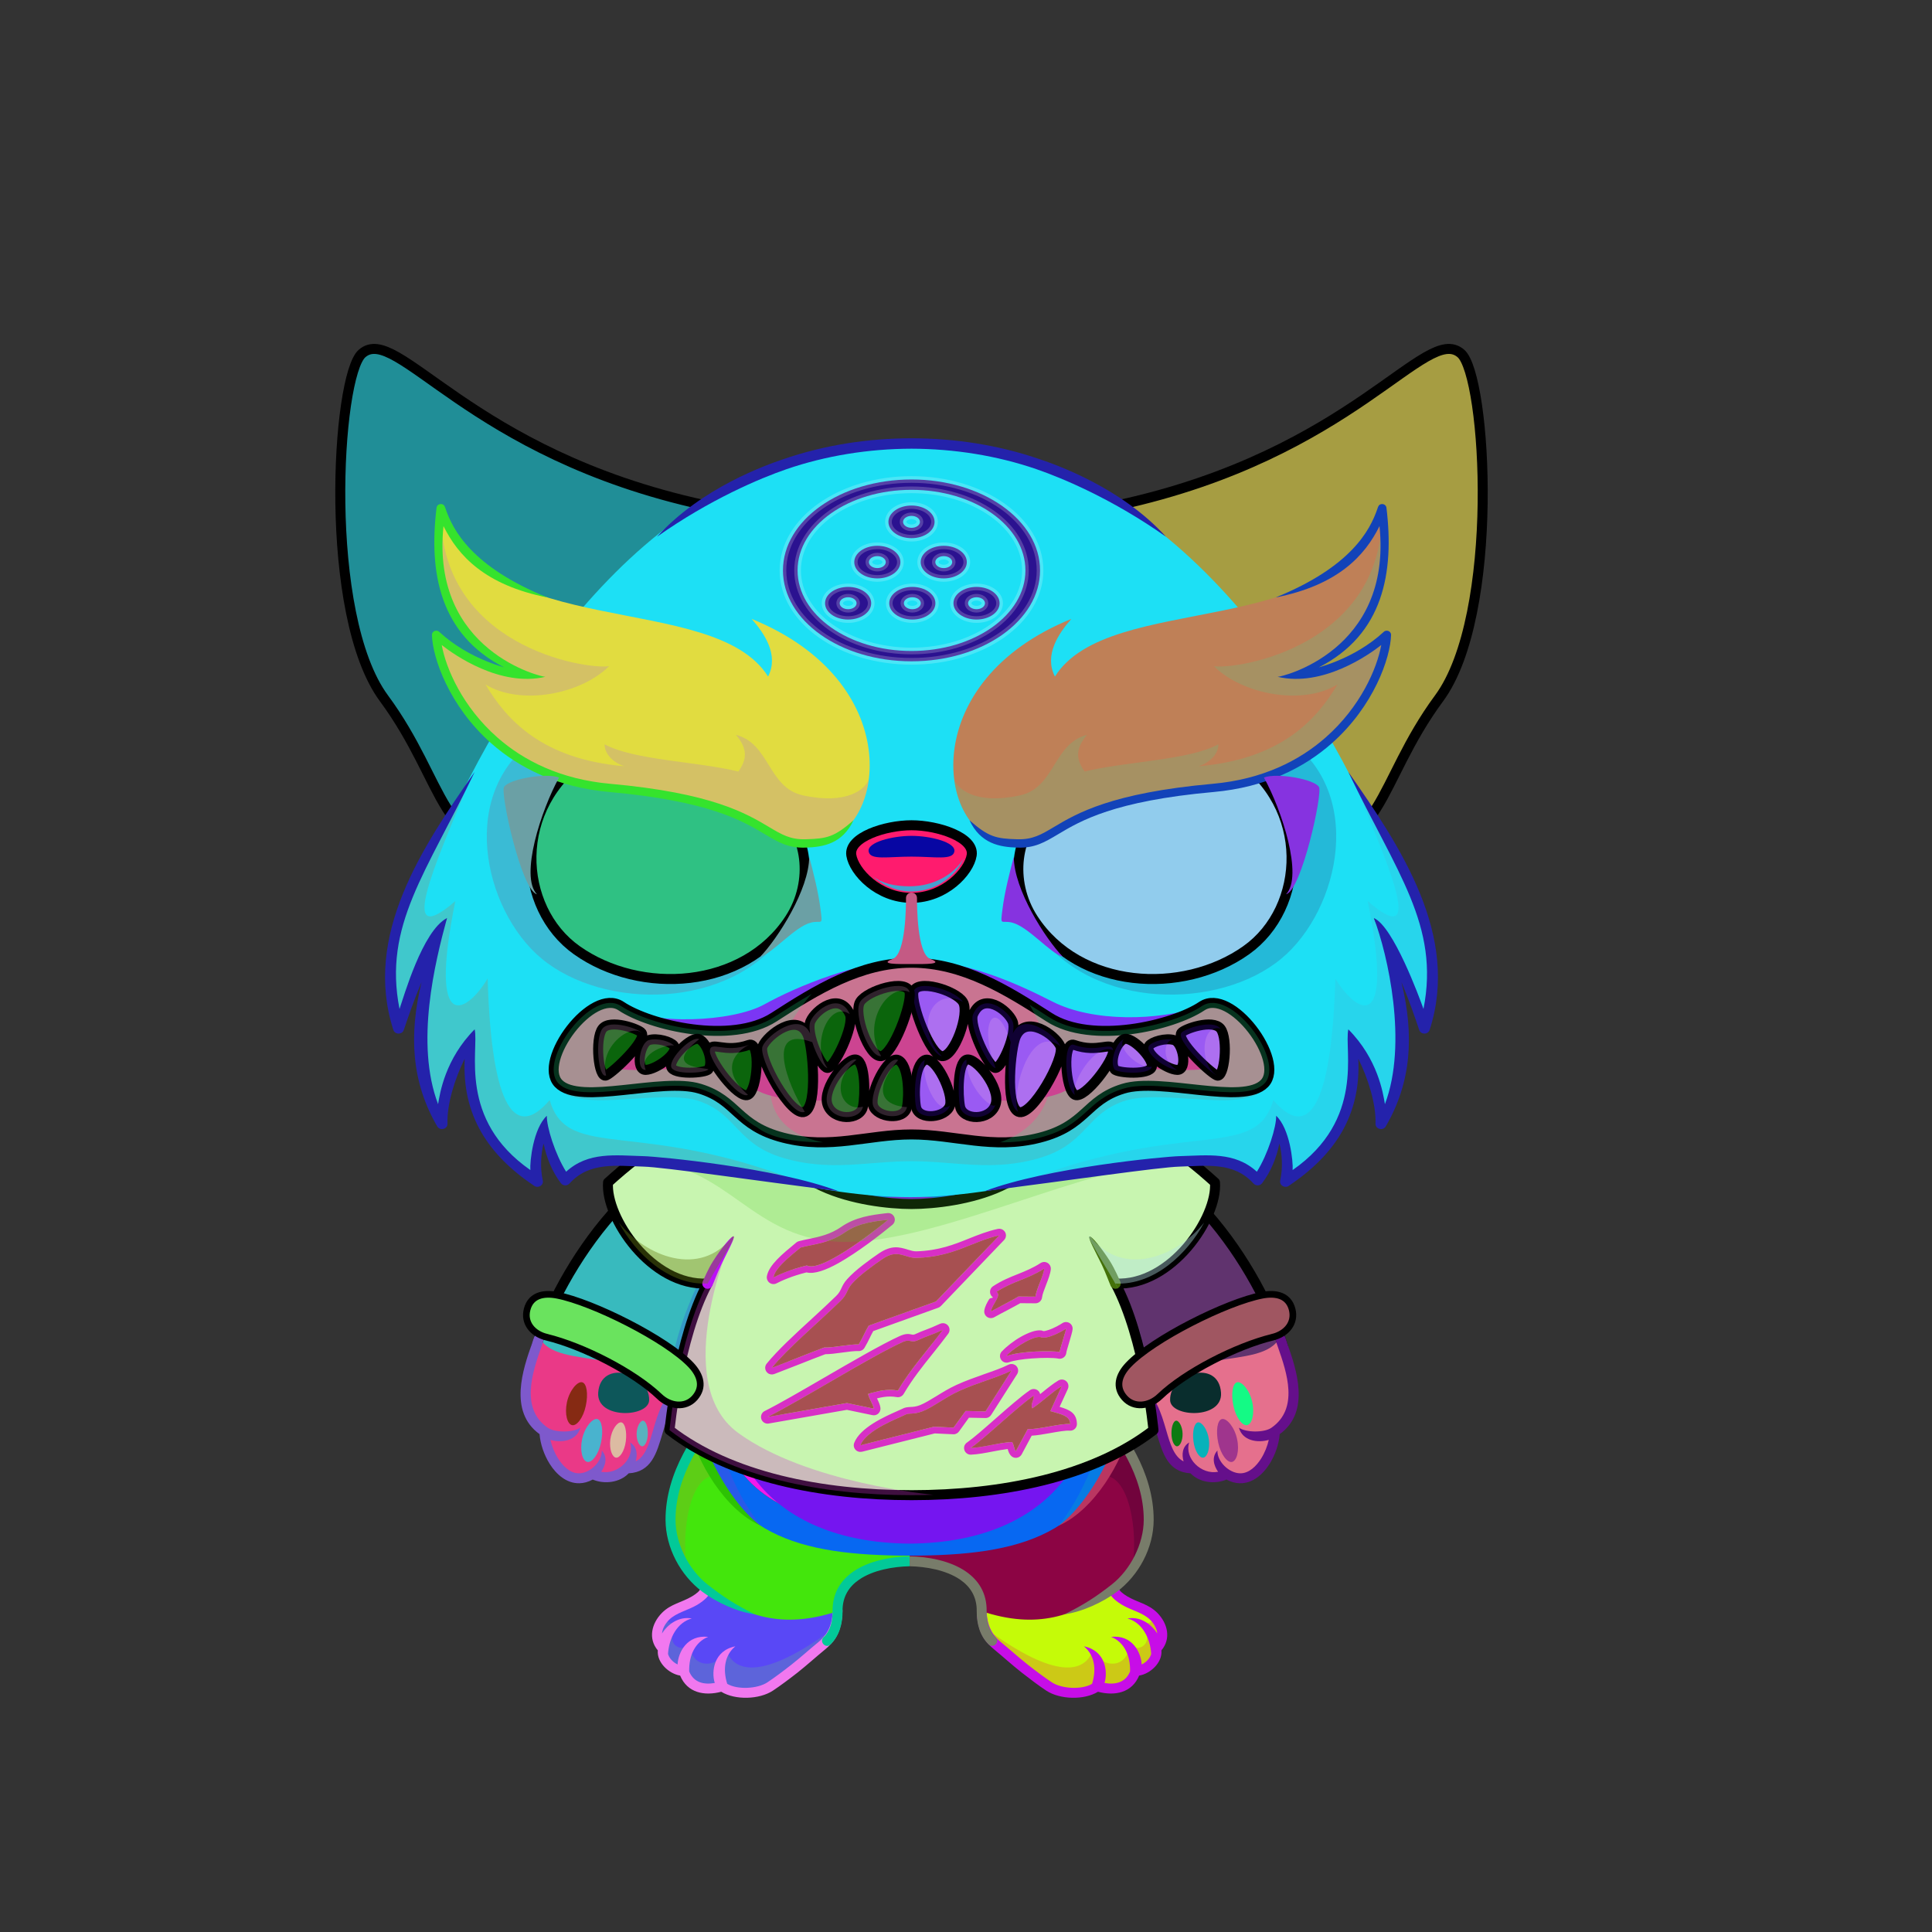 <svg xmlns="http://www.w3.org/2000/svg" xmlns:xlink="http://www.w3.org/1999/xlink" style="shape-rendering:geometricPrecision; text-rendering:geometricPrecision; image-rendering:optimizeQuality; fill-rule:evenodd; clip-rule:evenodd" version="1.1" viewBox="0 0 29000 29000" xml:space="preserve"><rect x="0" y="0" width="29000" height="29000" fill="#333333" stroke="none"/><defs><style type="text/css">.Tail-Bear0fil22 {fill:none}
.RightFoot-Bear0fil35 {fill:#a17f5f}
.RightFoot-Bear0fil14 {fill:black;fill-opacity:0.2}
.RightFoot-Bear0fil32 {fill:black;fill-rule:nonzero}
.RightLeg-Bear0fil437 {fill:url(#RightLeg-Bear0id151)}
.RightLeg-Bear0fil14 {fill:black;fill-opacity:0.2}
.RightLeg-Bear0fil32 {fill:black;fill-rule:nonzero}
.LeftFoot-Bear0fil35 {fill:#a17f5f}
.LeftFoot-Bear0fil14 {fill:black;fill-opacity:0.2}
.LeftFoot-Bear0fil32 {fill:black;fill-rule:nonzero}
.LeftLeg-Bear0fil447 {fill:url(#LeftLeg-Bear0id520)}
.LeftLeg-Bear0fil14 {fill:black;fill-opacity:0.2}
.LeftLeg-Bear0fil32 {fill:black;fill-rule:nonzero}
.RightHand-Bear0fil452 {fill:url(#RightHand-Bear0id388)}
.RightHand-Bear0fil14 {fill:black;fill-opacity:0.2}
.RightHand-Bear0fil22 {fill:none}
.RightHand-Bear0str0 {stroke:black;stroke-width:150;stroke-linecap:round;stroke-linejoin:round}
.RightPaw-Bear0fil457 {fill:#865f3b}
.RightPaw-Bear0fil32 {fill:black;fill-rule:nonzero}
.RightPaw-Bear0fil458 {fill:#A16A6A}
.LeftHand-Bear0fil465 {fill:url(#LeftHand-Bear0id386)}
.LeftHand-Bear0fil14 {fill:black;fill-opacity:0.2}
.LeftHand-Bear0fil22 {fill:none}
.LeftHand-Bear0str0 {stroke:black;stroke-width:150;stroke-linecap:round;stroke-linejoin:round}
.LeftPaw-Bear0fil457 {fill:#865f3b}
.LeftPaw-Bear0fil32 {fill:black;fill-rule:nonzero}
.LeftPaw-Bear0fil458 {fill:#A16A6A}
.Body-Bear0fil476 {fill:url(#Body-Bear0id267)}
.Body-Bear0fil14 {fill:black;fill-opacity:0.2}
.Body-Bear0fil32 {fill:black;fill-rule:nonzero}
.Body-Bear0fil22 {fill:none}
.Body-Bear0fil477 {fill:url(#Body-Bear0id310)}
.Mouth-Bear4fil100 {fill:black}
.Mouth-Bear4fil152 {fill:white}
.Mouth-Bear4fil22 {fill:none}
.Mouth-Bear4str0 {stroke:black;stroke-width:150;stroke-linecap:round;stroke-linejoin:round}
.Eyes-Bear7fil564 {fill:url(#Eyes-Bear7id815)}
.Eyes-Bear7fil565 {fill:url(#Eyes-Bear7id733)}
.Eyes-Bear7fil566 {fill:url(#Eyes-Bear7id765)}
.Eyes-Bear7fil152 {fill:white}
.Eyes-Bear7fil14 {fill:black;fill-opacity:0.2}
.Eyes-Bear7fil567 {fill:url(#Eyes-Bear7id814)}
.Eyes-Bear7fil568 {fill:url(#Eyes-Bear7id763)}
.Eyes-Bear7fil569 {fill:url(#Eyes-Bear7id762)}
.Eyes-Bear7fil155 {fill:#bdb387}
.Eyes-Bear7fil22 {fill:none}
.Eyes-Bear7str4 {stroke:black;stroke-width:150}
.BraceletSteel-Bigfil59new {fill:url(#BraceletSteel-Bigid697new);fill-rule:nonzero}
.BraceletSteel-Bigstr4new {stroke:black;stroke-width:100}
.BraceletSteel-Bigfil60new {fill:url(#BraceletSteel-Bigid663new);fill-rule:nonzero}
.NecklaceTornShirtGreen-Bigfil8 {fill:url(#NecklaceTornShirtGreen-Bigid11)}
.NecklaceTornShirtGreen-Bigfil2 {fill:black;fill-opacity:0.302}
.NecklaceTornShirtGreen-Bigfil3 {fill:black}
.NecklaceTornShirtGreen-Bigfil4 {fill:black;fill-opacity:0.502}
.NecklaceTornShirtGreen-Bigfil1 {fill:none}
.NecklaceTornShirtGreen-Bigfil5 {fill:black;fill-rule:nonzero}
.NecklaceTornShirtGreen-Bigfil6 {fill:black;fill-opacity:0.4}
.NecklaceTornShirtGreen-Bigstr1 {stroke:black;stroke-width:150;stroke-linecap:round;stroke-linejoin:round}
.HeadLumiHalloween-Bigfil0 {fill:black;fill-opacity:0.2}
.HeadLumiHalloween-Bigfil58 {fill:url(#HeadLumiHalloween-Bigid68)}
.HeadLumiHalloween-Bigfil59 {fill:url(#HeadLumiHalloween-Bigid71)}
.HeadLumiHalloween-Bigfil60 {fill:url(#HeadLumiHalloween-Bigid70)}
.HeadLumiHalloween-Bigfil61 {fill:url(#HeadLumiHalloween-Bigid69)}
.HeadLumiHalloween-Bigfil62 {fill:url(#HeadLumiHalloween-Bigid59)}
.HeadLumiHalloween-Bigfil63 {fill:url(#HeadLumiHalloween-Bigid39)}
.HeadLumiHalloween-Bigfil64 {fill:url(#HeadLumiHalloween-Bigid37)}
.HeadLumiHalloween-Bigfil9 {fill:black;fill-opacity:0.2}
.HeadLumiHalloween-Bigfil10 {fill:white;fill-opacity:0.2}
.HeadLumiHalloween-Bigfil11 {fill:black;fill-rule:nonzero}
.HeadLumiHalloween-Bigfil66 {fill:url(#HeadLumiHalloween-Bigid72)}
.HeadLumiHalloween-Bigfil67 {fill:url(#HeadLumiHalloween-Bigid60)}
.HeadLumiHalloween-Bigfil68 {fill:url(#HeadLumiHalloween-Bigid42)}
.HeadLumiHalloween-Bigfil69 {fill:url(#HeadLumiHalloween-Bigid46)}
.HeadLumiHalloween-Bigfil70 {fill:url(#HeadLumiHalloween-Bigid52)}
.HeadLumiHalloween-Bigfil18 {fill:white}
.HeadLumiHalloween-Bigfil19 {fill:black;fill-opacity:0.502}
.HeadLumiHalloween-Bigfil71 {fill:url(#HeadLumiHalloween-Bigid41)}
.HeadLumiHalloween-Bigfil72 {fill:url(#HeadLumiHalloween-Bigid50)}
.HeadLumiHalloween-Bigfil73 {fill:url(#HeadLumiHalloween-Bigid51)}
.HeadLumiHalloween-Bigfil74 {fill:url(#HeadLumiHalloween-Bigid105)}
.HeadLumiHalloween-Bigfil76 {fill:url(#HeadLumiHalloween-Bigid47)}
.HeadLumiHalloween-Bigfil77 {fill:url(#HeadLumiHalloween-Bigid40)}
.HeadLumiHalloween-Bigfil28 {fill:black;fill-opacity:0.2}
.HeadLumiHalloween-Bigfil29 {fill:black;fill-rule:nonzero}
.HeadLumiHalloween-Bigfil78 {fill:url(#HeadLumiHalloween-Bigid74)}
.HeadLumiHalloween-Bigfil31 {fill:black;fill-rule:nonzero}
.HeadLumiHalloween-Bigfil34 {fill:black}
.HeadLumiHalloween-Bigfil4 {fill:none}
.HeadLumiHalloween-Bigstr0 {stroke:black;stroke-width:150;stroke-linecap:round;stroke-linejoin:round;stroke-miterlimit:22.926}
.HeadLumiHalloween-Bigfil65 {fill:url(#HeadLumiHalloween-Bigid73)}
.HeadLumiHalloween-Bigstr1 {stroke:black;stroke-width:150;stroke-linecap:round;stroke-linejoin:round;stroke-miterlimit:22.926}
.HeadLumiHalloween-Bigstr2 {stroke:black;stroke-width:150;stroke-miterlimit:22.926}
.HeadLumiHalloween-Bigfil75 {fill:url(#HeadLumiHalloween-Bigid107)}
.HeadLumiHalloween-Bigfil26 {fill:none;fill-rule:nonzero}
.HeadLumiHalloween-Bigstr3 {stroke:white;stroke-width:100;stroke-miterlimit:22.926;stroke-opacity:0.2}
.HeadLumiHalloween-Bigfil79 {fill:url(#HeadLumiHalloween-Bigid66)}
.HeadLumiHalloween-Bigfil80 {fill:url(#HeadLumiHalloween-Bigid75)}
</style><linearGradient gradientUnits="objectBoundingBox" id="RightLeg-Bear0id151" x1="50%" x2="50%" xlink:href="#RightLeg-Bear0id150" y1="100%" y2="0%">
  </linearGradient><linearGradient gradientUnits="objectBoundingBox" id="LeftLeg-Bear0id520" x1="50%" x2="50%" xlink:href="#LeftLeg-Bear0id150" y1="100%" y2="0%">
  </linearGradient><linearGradient gradientUnits="objectBoundingBox" id="RightHand-Bear0id388" x1="36.996%" x2="63.003%" xlink:href="#RightHand-Bear0id75" y1="2.665%" y2="97.335%">
  </linearGradient><linearGradient gradientUnits="objectBoundingBox" id="LeftHand-Bear0id386" x1="63.004%" x2="36.997%" xlink:href="#LeftHand-Bear0id75" y1="2.665%" y2="97.335%">
  </linearGradient><linearGradient gradientUnits="objectBoundingBox" id="Body-Bear0id267" x1="50%" x2="50%" xlink:href="#Body-Bear0id266" y1="0%" y2="100%">
  </linearGradient><linearGradient gradientUnits="userSpaceOnUse" id="Body-Bear0id310" x1="13653.8" x2="13653.8" y1="17946" y2="23169.7">
   <stop offset="0" style="stop-opacity:1; stop-color:#f2f2dc"/>
   <stop offset="0.478" style="stop-opacity:1; stop-color:#fffff5"/>
   <stop offset="1" style="stop-opacity:1; stop-color:#fffff5"/>
  </linearGradient><linearGradient gradientUnits="userSpaceOnUse" id="Eyes-Bear7id815" x1="10315.7" x2="9591.64" xlink:href="#Eyes-Bear7id27" y1="14783.6" y2="11489.2">
  </linearGradient><linearGradient gradientUnits="userSpaceOnUse" id="Eyes-Bear7id733" x1="9830.39" x2="9830.39" xlink:href="#Eyes-Bear7id657" y1="11495.7" y2="14526.2">
  </linearGradient><linearGradient gradientUnits="userSpaceOnUse" id="Eyes-Bear7id765" x1="9380.69" x2="9975.58" xlink:href="#Eyes-Bear7id384" y1="11644.6" y2="14162.8">
  </linearGradient><linearGradient gradientUnits="userSpaceOnUse" id="Eyes-Bear7id814" x1="17716" x2="16992" xlink:href="#Eyes-Bear7id27" y1="14783.6" y2="11489.2">
  </linearGradient><linearGradient gradientUnits="userSpaceOnUse" id="Eyes-Bear7id763" x1="17477.3" x2="17477.3" xlink:href="#Eyes-Bear7id657" y1="11495.7" y2="14526.2">
  </linearGradient><linearGradient gradientUnits="userSpaceOnUse" id="Eyes-Bear7id762" x1="17332.1" x2="17927" xlink:href="#Eyes-Bear7id384" y1="11644.6" y2="14162.8">
  </linearGradient><linearGradient gradientUnits="userSpaceOnUse" id="BraceletSteel-Bigid697new" x1="8099.26" x2="10313.3" xlink:href="#BraceletSteel-Bigid663new" y1="19855.6" y2="20661.5">
  </linearGradient><linearGradient gradientUnits="userSpaceOnUse" id="NecklaceTornShirtGreen-Bigid11" x1="13681.9" x2="13681.9" xlink:href="#NecklaceTornShirtGreen-Bigid0" y1="22442.6" y2="16709">
  </linearGradient><linearGradient gradientUnits="userSpaceOnUse" id="HeadLumiHalloween-Bigid68" x1="22194.83" x2="16854.62" xlink:href="#HeadLumiHalloween-Bigid0" y1="7570.66" y2="10378.52">
  </linearGradient><linearGradient gradientUnits="userSpaceOnUse" id="HeadLumiHalloween-Bigid71" x1="21131.55" x2="17735.31" xlink:href="#HeadLumiHalloween-Bigid14" y1="5253.56" y2="7994.46">
  </linearGradient><linearGradient gradientUnits="userSpaceOnUse" id="HeadLumiHalloween-Bigid70" x1="17169" x2="21584.16" xlink:href="#HeadLumiHalloween-Bigid12" y1="10400.75" y2="8637.14">
  </linearGradient><linearGradient gradientUnits="userSpaceOnUse" id="HeadLumiHalloween-Bigid69" x1="5135.97" x2="10542.34" xlink:href="#HeadLumiHalloween-Bigid0" y1="7814.49" y2="10134.69">
  </linearGradient><linearGradient gradientUnits="userSpaceOnUse" id="HeadLumiHalloween-Bigid59" x1="5969.44" x2="9891.45" xlink:href="#HeadLumiHalloween-Bigid14" y1="5394.16" y2="7853.87">
  </linearGradient><linearGradient gradientUnits="userSpaceOnUse" id="HeadLumiHalloween-Bigid39" x1="6179.05" x2="9795.56" xlink:href="#HeadLumiHalloween-Bigid12" y1="7741.28" y2="11296.61">
  </linearGradient><linearGradient gradientUnits="userSpaceOnUse" id="HeadLumiHalloween-Bigid37" x1="13666.07" x2="13666.07" xlink:href="#HeadLumiHalloween-Bigid0" y1="17969.07" y2="6657.24">
  </linearGradient><linearGradient gradientUnits="userSpaceOnUse" id="HeadLumiHalloween-Bigid72" x1="13669.48" x2="13895.42" xlink:href="#HeadLumiHalloween-Bigid25" y1="13434.45" y2="12829.73">
  </linearGradient><linearGradient gradientUnits="userSpaceOnUse" id="HeadLumiHalloween-Bigid60" x1="13628.18" x2="13735.66" xlink:href="#HeadLumiHalloween-Bigid25" y1="12917.45" y2="12499.56">
  </linearGradient><linearGradient gradientUnits="userSpaceOnUse" id="HeadLumiHalloween-Bigid42" x1="17152.07" x2="17520.41" xlink:href="#HeadLumiHalloween-Bigid4" y1="14689.14" y2="11216.14">
  </linearGradient><linearGradient gradientUnits="userSpaceOnUse" id="HeadLumiHalloween-Bigid46" x1="15356.9" x2="18758.69" xlink:href="#HeadLumiHalloween-Bigid5" y1="13000.76" y2="12637.23">
  </linearGradient><linearGradient gradientUnits="userSpaceOnUse" id="HeadLumiHalloween-Bigid52" x1="17120.12" x2="16738.27" xlink:href="#HeadLumiHalloween-Bigid6" y1="11432.03" y2="14020.16">
  </linearGradient><linearGradient gradientUnits="userSpaceOnUse" id="HeadLumiHalloween-Bigid41" x1="10213.83" x2="9841.45" xlink:href="#HeadLumiHalloween-Bigid4" y1="14688.99" y2="11216.28">
  </linearGradient><linearGradient gradientUnits="userSpaceOnUse" id="HeadLumiHalloween-Bigid50" x1="8639.01" x2="11973.17" xlink:href="#HeadLumiHalloween-Bigid5" y1="12466.31" y2="13171.68">
  </linearGradient><linearGradient gradientUnits="userSpaceOnUse" id="HeadLumiHalloween-Bigid51" x1="10053.25" x2="10816.11" xlink:href="#HeadLumiHalloween-Bigid6" y1="11465.75" y2="13986.42">
  </linearGradient><linearGradient gradientUnits="userSpaceOnUse" id="HeadLumiHalloween-Bigid105" x1="9324.15" x2="18039.69" xlink:href="#HeadLumiHalloween-Bigid101" y1="15123.33" y2="15123.33">
  </linearGradient><linearGradient gradientUnits="userSpaceOnUse" id="HeadLumiHalloween-Bigid47" x1="9145.29" x2="18218.55" xlink:href="#HeadLumiHalloween-Bigid15" y1="15798.93" y2="15798.93">
  </linearGradient><linearGradient gradientUnits="userSpaceOnUse" id="HeadLumiHalloween-Bigid40" x1="12792.67" x2="6810.27" xlink:href="#HeadLumiHalloween-Bigid0" y1="11191.7" y2="9097.04">
  </linearGradient><linearGradient gradientUnits="userSpaceOnUse" id="HeadLumiHalloween-Bigid74" x1="14571.21" x2="20553.61" xlink:href="#HeadLumiHalloween-Bigid0" y1="11191.7" y2="9097.04">
  </linearGradient><linearGradient gradientUnits="userSpaceOnUse" id="HeadLumiHalloween-Bigid73" x1="13681.92" x2="13681.92" xlink:href="#HeadLumiHalloween-Bigid19" y1="13477.04" y2="12387.39">
  </linearGradient><linearGradient gradientUnits="userSpaceOnUse" id="HeadLumiHalloween-Bigid107" x1="8310.74" x2="19053.1" xlink:href="#HeadLumiHalloween-Bigid100" y1="15798.93" y2="15798.93">
  </linearGradient><linearGradient gradientUnits="userSpaceOnUse" id="HeadLumiHalloween-Bigid66" x1="17984.25" x2="14109.25" xlink:href="#HeadLumiHalloween-Bigid1" y1="16678.76" y2="14888.43">
  </linearGradient><linearGradient gradientUnits="userSpaceOnUse" id="HeadLumiHalloween-Bigid75" x1="9878.19" x2="12755.98" xlink:href="#HeadLumiHalloween-Bigid1" y1="14603.64" y2="16963.53">
  </linearGradient><linearGradient gradientUnits="userSpaceOnUse" id="RightLeg-Bear0id150" x1="15526.7" x2="15526.7" y1="24311.8" y2="20742.8">
   <stop offset="0" style="stop-opacity:1; stop-color:#a17f5f"/>
   <stop offset="0.278" style="stop-opacity:1; stop-color:#a17f5f"/>
   <stop offset="1" style="stop-opacity:1; stop-color:#865f3b"/>
  </linearGradient><linearGradient gradientUnits="userSpaceOnUse" id="LeftLeg-Bear0id150" x1="15526.7" x2="15526.7" y1="24311.8" y2="20742.8">
   <stop offset="0" style="stop-opacity:1; stop-color:#a17f5f"/>
   <stop offset="0.278" style="stop-opacity:1; stop-color:#a17f5f"/>
   <stop offset="1" style="stop-opacity:1; stop-color:#865f3b"/>
  </linearGradient><linearGradient gradientUnits="userSpaceOnUse" id="RightHand-Bear0id75" x1="17042.3" x2="17994.1" y1="17293.3" y2="21110.7">
   <stop offset="0" style="stop-opacity:1; stop-color:#614226"/>
   <stop offset="0.078" style="stop-opacity:1; stop-color:#614226"/>
   <stop offset="0.769" style="stop-opacity:1; stop-color:#865f3b"/>
   <stop offset="1" style="stop-opacity:1; stop-color:#865f3b"/>
  </linearGradient><linearGradient gradientUnits="userSpaceOnUse" id="LeftHand-Bear0id75" x1="17042.3" x2="17994.1" y1="17293.3" y2="21110.7">
   <stop offset="0" style="stop-opacity:1; stop-color:#614226"/>
   <stop offset="0.078" style="stop-opacity:1; stop-color:#614226"/>
   <stop offset="0.769" style="stop-opacity:1; stop-color:#865f3b"/>
   <stop offset="1" style="stop-opacity:1; stop-color:#865f3b"/>
  </linearGradient><linearGradient gradientUnits="userSpaceOnUse" id="Body-Bear0id266" x1="13653.8" x2="13653.8" y1="17442" y2="23250.9">
   <stop offset="0" style="stop-opacity:1; stop-color:#614226"/>
   <stop offset="0.059" style="stop-opacity:1; stop-color:#614226"/>
   <stop offset="0.529" style="stop-opacity:1; stop-color:#865f3b"/>
   <stop offset="1" style="stop-opacity:1; stop-color:#a17f5f"/>
  </linearGradient><linearGradient gradientUnits="userSpaceOnUse" id="Eyes-Bear7id27" x1="16937.6" x2="16937.6" y1="14961.3" y2="11448.6">
   <stop offset="0" style="stop-opacity:1; stop-color:#004a80"/>
   <stop offset="1" style="stop-opacity:1; stop-color:black"/>
  </linearGradient><linearGradient gradientUnits="userSpaceOnUse" id="Eyes-Bear7id657" x1="17646.4" x2="17646.4" y1="11629.1" y2="14784.4">
   <stop offset="0" style="stop-opacity:1; stop-color:#004a80"/>
   <stop offset="1" style="stop-opacity:1; stop-color:#3bacff"/>
  </linearGradient><linearGradient gradientUnits="userSpaceOnUse" id="Eyes-Bear7id384" x1="16417.8" x2="16417.8" y1="11784.3" y2="14068.5">
   <stop offset="0" style="stop-opacity:1; stop-color:black"/>
   <stop offset="0.45" style="stop-opacity:1; stop-color:black"/>
   <stop offset="1" style="stop-opacity:1; stop-color:#003c66"/>
  </linearGradient><linearGradient gradientUnits="userSpaceOnUse" id="BraceletSteel-Bigid663new" x1="19208.4" x2="16994.4" y1="19855.6" y2="20661.5">
   <stop offset="0" style="stop-opacity:1; stop-color:#424352"/>
   <stop offset="0.11" style="stop-opacity:1; stop-color:#848690"/>
   <stop offset="0.251" style="stop-opacity:1; stop-color:#FFFFFC"/>
   <stop offset="0.471" style="stop-opacity:1; stop-color:#8D8F99"/>
   <stop offset="0.78" style="stop-opacity:1; stop-color:#16171A"/>
   <stop offset="1" style="stop-opacity:1; stop-color:#42444D"/>
  </linearGradient><linearGradient gradientUnits="userSpaceOnUse" id="NecklaceTornShirtGreen-Bigid0" x1="13681.9" x2="13681.9" y1="22800.8" y2="17350.8">
   <stop offset="0" style="stop-opacity:1; stop-color:#393C2B"/>
   <stop offset="1" style="stop-opacity:1; stop-color:#796F39"/>
  </linearGradient><linearGradient gradientUnits="userSpaceOnUse" id="HeadLumiHalloween-Bigid0" x1="9403.41" x2="9403.41" y1="21698.88" y2="17847.25">
   <stop offset="0" style="stop-opacity:1; stop-color:#646566"/>
   <stop offset="0.678" style="stop-opacity:1; stop-color:#383535"/>
   <stop offset="1" style="stop-opacity:1; stop-color:#2F2E30"/>
  </linearGradient><linearGradient gradientUnits="userSpaceOnUse" id="HeadLumiHalloween-Bigid14" x1="6670.58" x2="10236.04" y1="6183.4" y2="8525.98">
   <stop offset="0" style="stop-opacity:1; stop-color:#A3A3A3"/>
   <stop offset="0.549" style="stop-opacity:1; stop-color:#616161"/>
   <stop offset="1" style="stop-opacity:1; stop-color:#383535"/>
  </linearGradient><linearGradient gradientUnits="userSpaceOnUse" id="HeadLumiHalloween-Bigid12" x1="6861.13" x2="10148.87" y1="8418.75" y2="11804.78">
   <stop offset="0" style="stop-opacity:1; stop-color:#333132"/>
   <stop offset="1" style="stop-opacity:1; stop-color:#141414"/>
  </linearGradient><linearGradient gradientUnits="userSpaceOnUse" id="HeadLumiHalloween-Bigid25" x1="13633.07" x2="13730.77" y1="13348.46" y2="12950.45">
   <stop offset="0" style="stop-opacity:1; stop-color:#8F8377"/>
   <stop offset="0.49" style="stop-opacity:1; stop-color:#505154"/>
   <stop offset="1" style="stop-opacity:1; stop-color:#373A40"/>
  </linearGradient><linearGradient gradientUnits="userSpaceOnUse" id="HeadLumiHalloween-Bigid4" x1="10529.11" x2="10190.59" y1="15035.63" y2="11728.28">
   <stop offset="0" style="stop-opacity:1; stop-color:#B20315"/>
   <stop offset="1" style="stop-opacity:1; stop-color:black"/>
  </linearGradient><linearGradient gradientUnits="userSpaceOnUse" id="HeadLumiHalloween-Bigid5" x1="15204.63" x2="18297.17" y1="13427.77" y2="13081.56">
   <stop offset="0" style="stop-opacity:1; stop-color:#B20315"/>
   <stop offset="0.502" style="stop-opacity:1; stop-color:#FF7D4A"/>
   <stop offset="1" style="stop-opacity:1; stop-color:#B20315"/>
  </linearGradient><linearGradient gradientUnits="userSpaceOnUse" id="HeadLumiHalloween-Bigid6" x1="10383.13" x2="11076.64" y1="11965.87" y2="14366.52">
   <stop offset="0" style="stop-opacity:1; stop-color:black"/>
   <stop offset="0.4" style="stop-opacity:1; stop-color:black"/>
   <stop offset="1" style="stop-opacity:1; stop-color:#730202"/>
  </linearGradient><linearGradient gradientUnits="userSpaceOnUse" id="HeadLumiHalloween-Bigid101" x1="9720.31" x2="17643.53" y1="15449.27" y2="15449.27">
   <stop offset="0" style="stop-opacity:1; stop-color:#545354"/>
   <stop offset="0.302" style="stop-opacity:1; stop-color:#A6A5A6"/>
   <stop offset="0.502" style="stop-opacity:1; stop-color:#4D4C4D"/>
   <stop offset="0.741" style="stop-opacity:1; stop-color:#7A797A"/>
   <stop offset="1" style="stop-opacity:1; stop-color:#525253"/>
  </linearGradient><linearGradient gradientUnits="userSpaceOnUse" id="HeadLumiHalloween-Bigid15" x1="9557.71" x2="17806.13" y1="16092.72" y2="16092.72">
   <stop offset="0" style="stop-opacity:1; stop-color:#050505"/>
   <stop offset="0.502" style="stop-opacity:1; stop-color:#120808"/>
   <stop offset="1" style="stop-opacity:1; stop-color:#0D0C0C"/>
  </linearGradient><linearGradient gradientUnits="userSpaceOnUse" id="HeadLumiHalloween-Bigid19" x1="13681.92" x2="13681.92" y1="13881.38" y2="12843.62">
   <stop offset="0" style="stop-opacity:1; stop-color:#1C1B1A"/>
   <stop offset="1" style="stop-opacity:1; stop-color:#373A40"/>
  </linearGradient><linearGradient gradientUnits="userSpaceOnUse" id="HeadLumiHalloween-Bigid100" x1="8799.03" x2="18564.81" y1="16092.71" y2="16092.71">
   <stop offset="0" style="stop-opacity:1; stop-color:#170405"/>
   <stop offset="0.502" style="stop-opacity:1; stop-color:#54262A"/>
   <stop offset="1" style="stop-opacity:1; stop-color:#140506"/>
  </linearGradient><linearGradient gradientUnits="userSpaceOnUse" id="HeadLumiHalloween-Bigid1" x1="10223.99" x2="12840.15" y1="14954.34" y2="17201.84">
   <stop offset="0" style="stop-opacity:1; stop-color:#38332E"/>
   <stop offset="0.561" style="stop-opacity:1; stop-color:#C0A997"/>
   <stop offset="1" style="stop-opacity:1; stop-color:#FAF0F0"/>
  </linearGradient></defs><g id="Tail-Bear0">
  <rect class="Tail-Bear0fil22" height="1129" width="1129" x="13089" y="21055"/>
 </g><g id="RightFoot-Bear0">
  <path class="RightFoot-Bear0fil35" d="M17045 25080c-66,213 -260,328 -578,232 -82,82 -466,170 -720,2 -241,-159 -607,-457 -720,-564 -96,-91 -335,-220 -291,-565 777,87 1299,173 1927,-306 18,146 320,205 479,267 233,89 426,392 211,604 42,135 -122,330 -308,330z" style="fill:#c5fb08"/>
  <path class="RightFoot-Bear0fil14" d="M16490 25327c320,133 480,-45 565,-254 204,-15 307,-138 301,-308 28,-45 52,-79 86,-174 31,-139 -54,-325 -125,-351 31,144 -137,125 -191,129 232,292 -30,451 -178,321 -4,299 -321,400 -555,107 -111,282 -514,451 -1612,-364 1095,1261 1346,941 1709,894z" style="fill:#e80153"/>
  <path class="RightFoot-Bear0fil32" d="M16963 25089c-68,167 -221,202 -384,173 53,-171 15,-486 -309,-550 160,131 191,345 122,563 -153,91 -454,76 -604,-23 -105,-69 -235,-166 -357,-262 -142,-112 -270,-229 -408,-342 -98,-80 -205,-212 -213,-454 5,-41 -24,-78 -65,-83 -41,-5 -84,23 -83,65 7,344 143,486 266,587 138,114 267,232 411,345 124,97 257,197 366,269 205,135 567,145 776,17 252,66 509,18 618,-243 169,-27 352,-197 334,-378 149,-177 94,-405 -60,-562 -136,-138 -294,-154 -454,-250 -66,-40 -120,-83 -125,-121l-137 73c20,64 119,137 185,176 138,83 316,117 424,227 53,54 98,127 105,203 -87,-137 -253,-261 -447,-225 213,57 340,284 356,532 -17,67 -81,130 -143,158 -9,-180 -141,-449 -459,-414 197,78 290,282 285,519z" style="fill:#c70de7"/>
 </g><g id="LeftFoot-Bear0">
  <path class="LeftFoot-Bear0fil35" d="M10263 25080c66,213 260,328 578,232 82,82 466,170 720,2 241,-159 607,-457 719,-564 96,-91 336,-220 292,-565 -777,87 -1299,173 -1927,-306 -19,146 -321,205 -479,267 -233,89 -427,392 -211,604 -42,135 121,330 308,330z" style="fill:#5948f6"/>
  <path class="LeftFoot-Bear0fil14" d="M10817 25327c-320,133 -479,-45 -565,-254 -203,-15 -307,-138 -301,-308 -27,-45 -52,-79 -85,-174 -32,-139 54,-325 124,-351 -30,144 137,125 192,129 -233,292 29,451 178,321 4,299 321,400 554,107 112,282 515,451 1613,-364 -1095,1261 -1346,941 -1710,894z" style="fill:#6fd66b"/>
  <path class="LeftFoot-Bear0fil32" d="M10345 25089c68,167 220,202 384,173 -54,-171 -16,-486 309,-550 -160,131 -191,345 -122,563 153,91 454,76 604,-23 104,-69 234,-166 356,-262 143,-112 271,-229 409,-342 97,-80 205,-212 213,-454 -5,-41 24,-78 65,-83 41,-5 84,23 83,65 -7,344 -143,486 -266,587 -139,114 -268,232 -411,345 -124,97 -258,197 -367,269 -205,135 -567,145 -776,17 -251,66 -509,18 -617,-243 -169,-27 -352,-197 -335,-378 -149,-177 -93,-405 61,-562 136,-138 294,-154 454,-250 66,-40 120,-83 125,-121l137 73c-20,64 -120,137 -185,176 -139,83 -316,117 -425,227 -53,54 -97,127 -104,203 86,-137 252,-261 447,-225 -213,57 -341,284 -357,532 18,67 82,130 144,158 8,-180 141,-449 459,-414 -197,78 -291,282 -285,519z" style="fill:#f178ef"/>
 </g><g id="RightLeg-Bear0">
  <path class="RightLeg-Bear0fil437" d="M13654 20747c651,0 2263,-52 2620,230 303,239 971,977 969,1838 -2,444 -257,819 -524,1020 -578,425 -1151,626 -1983,350 7,-583 -643,-742 -1082,-749l0 -2689z" style="fill:#8c0444"/>
  <path class="RightLeg-Bear0fil14" d="M16988 23561c110,-131 245,-442 245,-600 2,-776 -323,-1481 -652,-1782 -248,370 -56,940 55,979 367,105 445,994 352,1403z" style="fill:#080322"/>
  <path class="RightLeg-Bear0fil32" d="M16690 23782c-238,187 -417,303 -711,449 260,-35 573,-178 785,-337 332,-249 552,-662 553,-1079 1,-360 -110,-698 -263,-990 -227,-429 -547,-760 -734,-907 -32,-26 -79,-20 -105,12 -25,33 -20,80 13,105 175,139 478,451 693,860 144,273 248,587 247,920 -1,358 -198,746 -478,967zm-1745 794c71,68 -33,176 -104,108 -135,-130 -182,-317 -180,-500 3,-218 -99,-369 -246,-471 -213,-147 -519,-198 -761,-203l0 -149 1 0c265,5 604,62 845,229 186,129 314,320 310,596 -1,139 31,290 135,390z" style="fill:#787c6a"/>
 </g><g id="LeftLeg-Bear0">
  <path class="LeftLeg-Bear0fil447" d="M13654 20747c-651,0 -2264,-52 -2620,230 -303,239 -971,977 -969,1838 1,444 256,819 524,1020 578,425 1150,626 1983,350 -7,-583 642,-742 1082,-749l0 -2689z" style="fill:#43e60c"/>
  <path class="LeftLeg-Bear0fil14" d="M10320 23561c-110,-131 -245,-442 -245,-600 -3,-776 323,-1481 652,-1782 248,370 56,940 -56,979 -366,105 -444,994 -351,1403z" style="fill:#c77140"/>
  <path class="LeftLeg-Bear0fil32" d="M10618 23782c238,187 417,303 711,449 -260,-35 -573,-178 -785,-337 -332,-249 -552,-662 -554,-1079 -1,-360 110,-698 264,-990 226,-429 547,-760 734,-907 32,-26 79,-20 104,12 26,33 20,80 -12,105 -175,139 -478,451 -694,860 -143,273 -247,587 -246,920 1,358 198,746 478,967zm1745 794c-71,68 32,176 103,108 135,-130 183,-317 181,-500 -3,-218 98,-369 246,-471 212,-147 519,-198 761,-203l0 -149 -1 0c-265,5 -604,62 -845,229 -186,129 -314,320 -311,596 2,139 -31,290 -134,390z" style="fill:#02c998"/>
 </g><g id="RightHand-Bear0">
 <animateTransform additive="sum" attributeName="transform" dur="10" repeatCount="indefinite" type="translate" values="0;0 200;0;0 200;0;0 200;0;0 200;0"/>
  <path class="RightHand-Bear0fil452" d="M16111 17210c1487,-179 2823,1880 3151,3021 160,558 -1806,1220 -1964,882 -68,-147 -295,-477 -571,-705 -149,-820 -321,-1468 -1092,-3106 169,-47 290,-69 476,-92z" style="fill:#73d41b"/>
  <path class="RightHand-Bear0fil22 RightHand-Bear0str0" d="M16111 17205c1487,-179 2823,1880 3151,3021 160,558 -1806,1220 -1964,882 -68,-147 -295,-477 -571,-705 -149,-820 -321,-1468 -1092,-3106 169,-47 290,-69 476,-92z" style="fill:#60336e"/>
  <path class="RightHand-Bear0fil14" d="M17217 20971c-131,-206 -302,-406 -490,-563 -50,-606 -203,-1164 -276,-1762 236,212 930,1618 766,2325z" style="fill:#8267d0"/>
 </g><g id="LeftHand-Bear0">
 <animateTransform additive="sum" attributeName="transform" dur="10" repeatCount="indefinite" type="translate" values="0;0 200;0;0 200;0;0 200;0;0 200;0"/>
  <path class="LeftHand-Bear0fil465" d="M11197 17210c-1488,-179 -2824,1880 -3151,3021 -160,558 1806,1220 1963,882 69,-147 296,-477 571,-705 149,-820 322,-1468 1092,-3106 -168,-47 -290,-69 -475,-92z" style="fill:#a142d1"/>
  <path class="LeftHand-Bear0fil22 LeftHand-Bear0str0" d="M11197 17205c-1488,-179 -2824,1880 -3151,3021 -160,558 1806,1220 1963,882 69,-147 296,-477 571,-705 149,-820 322,-1468 1092,-3106 -168,-47 -290,-69 -475,-92z" style="fill:#38babe"/>
  <path class="LeftHand-Bear0fil14" d="M10090 20971c132,-206 303,-406 490,-563 51,-606 203,-1164 276,-1762 -235,212 -929,1618 -766,2325z" style="fill:#231ce7"/>
 </g><g id="Body-Bear0">
 <animateTransform additive="sum" attributeName="transform" dur="10" repeatCount="indefinite" type="translate" values="0;0 200;0;0 200;0;0 200;0;0 200;0"/>
  <path class="Body-Bear0fil476" d="M13654 23351c1692,-3 2768,-307 3233,-1926 302,-1052 -330,-2764 -1019,-3983 -551,110 -1409,139 -2214,150 -806,-11 -1663,-40 -2215,-150 -688,1219 -1321,2931 -1018,3983 465,1619 1541,1923 3233,1926z" style="fill:#0768f2"/>
  <path class="Body-Bear0fil14" d="M11416 22901c-455,-288 -787,-750 -995,-1476 -211,-735 34,-1792 435,-2779 -591,2230 70,3628 560,4255z" style="fill:#ab27c7"/>
  <path class="Body-Bear0fil32" d="M11416 22901c-539,-241 -960,-968 -1067,-1455 -108,-487 -59,-1102 131,-1659 -71,577 -87,1191 13,1618 104,444 495,1184 923,1496z" style="fill:#2dc304"/>
  <path class="Body-Bear0fil22" d="M12621 22856c-1016,-156 -1749,-629 -1932,-1889 -2,-17 -5,-34 -7,-51l0 -4c-2,-16 -4,-32 -5,-48l-1 -7c-1,-15 -3,-31 -4,-46l0 -8c-2,-15 -3,-30 -3,-46l-1 -8c-1,-16 -1,-31 -2,-47l0 -6c-1,-17 -1,-34 -1,-51l0 -5c0,-17 0,-34 0,-50l0 -8c0,-15 0,-31 1,-47l0 -9c1,-15 1,-30 2,-46l0 -11c1,-14 2,-29 3,-44l1 -12c1,-15 2,-29 3,-44l1 -13c1,-15 3,-31 4,-46l2 -14c1,-15 3,-30 5,-44l1 -15c2,-14 4,-27 5,-41l3 -18c2,-13 3,-26 5,-39l3 -18c2,-12 4,-25 6,-38 1,-7 2,-14 4,-22 2,-12 4,-25 6,-37l4 -23c2,-11 4,-23 6,-34 2,-9 4,-18 6,-28 2,-10 4,-21 6,-32 2,-9 4,-18 6,-27 2,-11 4,-21 7,-32l6 -27c2,-11 4,-21 7,-31 3,-13 6,-25 9,-37l5 -21c3,-14 6,-27 9,-40l5 -18c4,-14 7,-28 11,-42l4 -15c4,-15 8,-30 12,-46l3 -8c4,-16 9,-33 14,-49l1 -7m15 -50l9 -28c5,-17 10,-34 15,-52l2 -5c6,-17 11,-34 17,-51l1 -6c6,-18 12,-36 18,-54l0 -1c-142,1971 409,3124 1703,3596" style="fill:#1e5f06"/>
  <path class="Body-Bear0fil22" d="M12621 22856c-1016,-156 -1749,-629 -1932,-1889 -2,-17 -5,-34 -7,-51l0 -4c-2,-16 -4,-32 -5,-48l-1 -7c-1,-15 -3,-31 -4,-46l0 -8c-2,-15 -3,-30 -3,-46l-1 -8c-1,-16 -1,-31 -2,-47l0 -6c-1,-17 -1,-34 -1,-51l0 -5c0,-17 0,-34 0,-50l0 -8c0,-15 0,-31 1,-47l0 -9c1,-15 1,-30 2,-46l0 -11c1,-14 2,-29 3,-44l1 -12c1,-15 2,-29 3,-44l1 -13c1,-15 3,-31 4,-46l2 -14c1,-15 3,-30 5,-44l1 -15c2,-14 4,-27 5,-41l3 -18c2,-13 3,-26 5,-39l3 -18c2,-12 4,-25 6,-38 1,-7 2,-14 4,-22 2,-12 4,-25 6,-37l4 -23c2,-11 4,-23 6,-34 2,-9 4,-18 6,-28 2,-10 4,-21 6,-32 2,-9 4,-18 6,-27 2,-11 4,-21 7,-32l6 -27c2,-11 4,-21 7,-31 3,-13 6,-25 9,-37l5 -21c3,-14 6,-27 9,-40l5 -18c4,-14 7,-28 11,-42l4 -15c4,-15 8,-30 12,-46l3 -8c4,-16 9,-33 14,-49l1 -7m15 -50l9 -28c5,-17 10,-34 15,-52l2 -5c6,-17 11,-34 17,-51l1 -6c6,-18 12,-36 18,-54l0 -1c-142,1971 409,3124 1703,3596" style="fill:#f219ed"/>
  <path class="Body-Bear0fil14" d="M15892 22901c455,-288 786,-750 995,-1476 211,-735 -34,-1792 -436,-2779 592,2230 -69,3628 -559,4255z" style="fill:#05cba6"/>
  <path class="Body-Bear0fil32" d="M15892 22901c539,-241 960,-968 1067,-1455 107,-487 59,-1102 -132,-1659 72,577 87,1191 -12,1618 -104,444 -496,1184 -923,1496z" style="fill:#ba3661"/>
  <path class="Body-Bear0fil477" d="M13654 17946c1091,13 2253,769 2652,2305 383,1476 -497,2906 -2652,2919 -2155,-13 -3035,-1443 -2652,-2919 398,-1536 1561,-2292 2652,-2305z" style="fill:#7515f0"/>
 </g><g id="RightPaw-Bear0">
 <animateTransform additive="sum" attributeName="transform" dur="10" repeatCount="indefinite" type="translate" values="0;0 200;0;0 200;0;0 200;0;0 200;0"/>
  <path class="RightPaw-Bear0fil457" d="M19212 20074c101,319 446,1074 -76,1413 -8,341 -321,891 -722,638 -151,80 -387,68 -509,-83 -446,-4 -409,-537 -607,-929 295,-982 1641,-506 1914,-1039z" style="fill:#e5708d"/>
  <path class="RightPaw-Bear0fil32" d="M19190 20003c89,-30 112,105 135,170 130,372 354,1015 -116,1354 -11,143 -66,311 -153,448 -99,155 -252,294 -446,289 -65,-1 -132,-19 -200,-55 -176,73 -404,47 -540,-94 -338,-20 -419,-297 -509,-605 -35,-123 -73,-250 -129,-363 -19,-37 -94,-221 -57,-240 16,-8 67,4 101,36 47,44 78,115 89,136 63,125 102,260 140,389 60,206 115,395 261,468 -29,-101 -22,-219 84,-284 -76,237 182,489 434,440 -65,-93 -101,-219 -10,-319 -6,164 172,338 339,342 137,3 248,-112 316,-220 55,-87 95,-188 116,-282 -169,50 -397,13 -448,-183 104,74 378,78 488,1 414,-287 232,-827 98,-1209 -22,-63 -77,-193 7,-219z" style="fill:#650f8b"/>
  <path class="RightPaw-Bear0fil458" d="M18721 21392c-70,15 -168,-109 -207,-290 -38,-180 -13,-339 57,-354 70,-15 188,120 226,300 39,181 -7,329 -76,344z" style="fill:#14fa85"/>
  <path class="RightPaw-Bear0fil458" d="M18493 21944c-70,15 -168,-109 -207,-289 -38,-181 -13,-340 57,-355 70,-14 188,120 226,301 39,180 -7,328 -76,343z" style="fill:#9f358d"/>
  <path class="RightPaw-Bear0fil458" d="M18061 21880c-58,7 -128,-100 -147,-248 -19,-148 13,-275 70,-282 57,-7 143,110 162,258 19,148 -28,265 -85,272z" style="fill:#07b2ba"/>
  <path class="RightPaw-Bear0fil458" d="M17668 21710c-41,0 -83,-82 -84,-190 -2,-107 31,-195 72,-195 42,-1 94,90 95,197 2,108 -41,187 -83,188z" style="fill:#0d7a12"/>
  <path class="RightPaw-Bear0fil458" d="M18328 20905c28,402 -757,372 -764,113 -13,-411 729,-626 764,-113z" style="fill:#092d2d"/>
 </g><g id="LeftPaw-Bear0">
 <animateTransform additive="sum" attributeName="transform" dur="10" repeatCount="indefinite" type="translate" values="0;0 200;0;0 200;0;0 200;0;0 200;0"/>
  <path class="LeftPaw-Bear0fil457" d="M8095 20074c-101,319 -445,1074 76,1413 8,341 322,891 722,638 152,80 388,68 510,-83 446,-4 408,-537 606,-929 -294,-982 -1641,-506 -1914,-1039z" style="fill:#ea3987"/>
  <path class="LeftPaw-Bear0fil32" d="M8118 20003c-89,-30 -112,105 -135,170 -130,372 -355,1015 116,1354 11,143 66,311 153,448 98,155 252,294 446,289 65,-1 131,-19 199,-55 176,73 405,47 540,-94 339,-20 419,-297 509,-605 36,-123 73,-250 130,-363 19,-37 93,-221 56,-240 -15,-8 -66,4 -100,36 -47,44 -79,115 -89,136 -63,125 -103,260 -140,389 -60,206 -116,395 -261,468 29,-101 22,-219 -84,-284 76,237 -182,489 -434,440 64,-93 101,-219 9,-319 6,164 -171,338 -338,342 -138,3 -248,-112 -316,-220 -56,-87 -96,-188 -117,-282 170,50 397,13 449,-183 -104,74 -378,78 -489,1 -414,-287 -231,-827 -98,-1209 22,-63 78,-193 -6,-219z" style="fill:#7e59cc"/>
  <path class="LeftPaw-Bear0fil458" d="M8587 21392c70,15 168,-109 206,-290 39,-180 14,-339 -56,-354 -70,-15 -188,120 -227,300 -38,181 7,329 77,344z" style="fill:#862a13"/>
  <path class="LeftPaw-Bear0fil458" d="M8815 21944c70,15 168,-109 206,-289 39,-181 14,-340 -56,-355 -70,-14 -188,120 -227,301 -38,180 7,328 77,343z" style="fill:#49b3ce"/>
  <path class="LeftPaw-Bear0fil458" d="M9247 21880c57,7 128,-100 147,-248 18,-148 -13,-275 -70,-282 -58,-7 -144,110 -163,258 -18,148 29,265 86,272z" style="fill:#dcbba2"/>
  <path class="LeftPaw-Bear0fil458" d="M9640 21710c41,0 83,-82 84,-190 1,-107 -31,-195 -73,-195 -41,-1 -94,90 -95,197 -1,108 42,187 84,188z" style="fill:#5ab2be"/>
  <path class="LeftPaw-Bear0fil458" d="M8979 20905c-27,402 757,372 765,113 12,-411 -729,-626 -765,-113z" style="fill:#0d575a"/>
 </g><g id="NecklaceTornShirtGreen-Big">
 <animateTransform additive="sum" attributeName="transform" dur="10" repeatCount="indefinite" type="translate" values="0;0 200;0;0 200;0;0 200;0;0 200;0"/>
  <path class="NecklaceTornShirtGreen-Bigfil8" d="M13682 18073c692,-1 2216,-258 1975,-1359 1297,-67 2068,575 2580,1035 43,524 -652,1561 -1494,1517 441,824 571,2201 571,2201 -914,707 -2286,976 -3632,976 -1346,0 -2718,-269 -3632,-976 0,0 130,-1377 570,-2201 -841,44 -1536,-993 -1493,-1517 512,-460 1283,-1102 2579,-1035 -240,1101 1284,1358 1976,1359zm-350 235c-291,241 -1018,792 -1221,687 -260,62 -431,144 -501,180 23,-135 213,-289 406,-448 185,-51 428,-61 668,-229 213,-150 485,-169 648,-190zm1239 3427c220,-153 692,-611 945,-786 7,79 -52,115 -21,192 156,-105 302,-250 443,-335 -43,95 -129,279 -172,375 172,49 296,73 299,194 -137,-14 -501,89 -638,75 -60,111 -119,222 -179,333 -28,-25 -29,-113 -58,-138 -197,9 -422,81 -619,90zm539 -1381c18,-52 369,-302 504,-285 102,48 345,-96 387,-125 -4,48 -91,303 -95,351 -120,-25 -589,-16 -796,59zm73 219c-216,107 -511,181 -783,305 -209,95 -399,246 -553,306 -132,52 -203,22 -255,50 -93,50 -587,226 -677,460 368,-93 737,-186 1106,-279 97,5 195,10 292,14 61,-83 121,-167 181,-250 100,2 200,4 299,7 130,-204 260,-409 390,-613zm-1030 -612c-179,83 -245,95 -364,151 -127,60 -116,-24 -243,34 -485,221 -1546,886 -2023,1123 396,-69 793,-139 1190,-209 134,28 269,56 403,84 -7,-60 -78,-161 -85,-221 152,-46 292,-78 447,-50 204,-346 450,-608 675,-912zm1521 -919c-246,160 -468,188 -714,348 77,61 -68,184 -86,296 148,-84 334,-174 413,-225 55,1 201,1 256,2 10,-108 121,-313 131,-421zm-674 -498c-393,82 -679,324 -1247,338 -169,4 -276,-142 -505,15 -138,95 -342,240 -459,371 -79,89 -66,156 -169,256 -344,335 -796,714 -1035,1008 295,-112 491,-194 786,-306 125,7 394,-53 519,-46 65,-107 85,-175 150,-282 336,-120 672,-241 1009,-362 317,-330 634,-661 951,-992z" style="fill:#a5bf84"/>
  <path class="NecklaceTornShirtGreen-Bigfil1 NecklaceTornShirtGreen-Bigstr1" d="M13682 18073c692,-1 2216,-258 1975,-1359 1297,-67 2068,575 2580,1035 43,524 -652,1561 -1494,1517 441,824 571,2201 571,2201 -914,707 -2286,976 -3632,976 -1346,0 -2718,-269 -3632,-976 0,0 130,-1377 570,-2201 -841,44 -1536,-993 -1493,-1517 512,-460 1283,-1102 2579,-1035 -240,1101 1284,1358 1976,1359z" style="fill:#c8f5b0"/>
  <path class="NecklaceTornShirtGreen-Bigfil2" d="M14012 22437c-110,4 -220,6 -330,6 -1346,0 -2718,-269 -3632,-976 0,0 130,-1377 570,-2201l369 -699c0,0 -951,2178 88,2939 1036,758 2923,930 2935,931z" style="fill:#d233d4"/>
  <g>
   <path class="NecklaceTornShirtGreen-Bigfil3" d="M13395 18385c-179,148 -520,412 -808,574 -189,106 -364,170 -481,140 -112,28 -206,59 -281,89 -78,30 -136,58 -170,76 -49,25 -109,5 -134,-44 -11,-22 -14,-46 -9,-68 33,-166 229,-327 432,-494l9 -8c11,-9 24,-15 37,-19l0 0c49,-13 101,-24 156,-35 148,-31 318,-66 481,-180 213,-149 467,-180 642,-201 35,-4 36,-4 51,-6 54,-7 104,32 111,87 4,35 -10,68 -36,89zm-1379 342c185,-51 428,-61 668,-229 213,-150 485,-169 648,-190 -291,241 -1018,792 -1221,687 -260,62 -431,144 -501,180 23,-135 213,-289 406,-448zm4049 2648c-137,-14 -501,89 -638,75 -60,111 -119,222 -179,333 -28,-25 -29,-113 -58,-138 -197,9 -422,81 -619,90 220,-153 692,-611 945,-786 7,79 -52,115 -21,192 156,-105 302,-250 443,-335 -43,95 -129,279 -172,375 172,49 296,73 299,194zm-451 -1306c102,48 345,-96 387,-125 -4,48 -91,303 -95,351 -120,-25 -589,-16 -796,59 18,-52 369,-302 504,-285zm-431 504c-216,107 -511,181 -783,305 -209,95 -399,246 -553,306 -132,52 -203,22 -255,50 -93,50 -587,226 -677,460 368,-93 737,-186 1106,-279 97,5 195,10 292,14 61,-83 121,-167 181,-250 100,2 200,4 299,7 130,-204 260,-409 390,-613zm-1030 -612c-179,83 -245,95 -364,151 -127,60 -116,-24 -243,34 -485,221 -1546,886 -2023,1123 396,-69 793,-139 1190,-209 134,28 269,56 403,84 -7,-60 -78,-161 -85,-221 152,-46 292,-78 447,-50 204,-346 450,-608 675,-912zm1521 -919c-246,160 -468,188 -714,348 77,61 -68,184 -86,296 148,-84 334,-174 413,-225 55,1 201,1 256,2 10,-108 121,-313 131,-421zm-674 -498c-393,82 -679,324 -1247,338 -169,4 -276,-142 -505,15 -138,95 -342,240 -459,371 -79,89 -66,156 -169,256 -344,335 -796,714 -1035,1008 295,-112 491,-194 786,-306 125,7 394,-53 519,-46 65,-107 85,-175 150,-282 336,-120 672,-241 1009,-362 317,-330 634,-661 951,-992zm-482 3107c100,-71 258,-209 422,-354 187,-164 382,-335 519,-430 46,-31 108,-20 139,25 7,11 12,23 15,34l29 -23c82,-67 163,-133 245,-182 47,-28 108,-13 137,34 17,30 18,64 5,93l0 0c-46,100 -57,123 -86,187 -12,24 -24,52 -38,82 153,45 256,94 260,256 1,55 -43,101 -98,102 -4,0 -8,0 -12,-1l0 1c-54,-6 -173,15 -292,36 -99,18 -199,35 -277,39l-150 280c-26,48 -86,67 -134,41 -7,-4 -14,-8 -19,-13l0 0c-34,-30 -47,-68 -57,-108 -72,9 -150,23 -227,38 -108,21 -217,42 -324,47 -55,3 -101,-40 -104,-95 -2,-37 17,-71 47,-89zm530 -1375c54,-59 165,-148 277,-211 107,-60 222,-105 302,-95 11,1 21,4 30,9l0 0c11,5 43,-3 80,-15 89,-29 183,-85 206,-101 44,-32 106,-22 139,22 14,20 20,43 18,66l0 0c-2,35 -27,116 -51,197 -21,71 -42,141 -43,155 -4,55 -52,96 -107,92 -6,0 -12,-1 -18,-3 -63,-12 -227,-14 -396,-1 -131,10 -261,28 -341,57 -52,19 -109,-8 -128,-60 -15,-41 -1,-86 32,-112zm-276 351c135,-47 262,-91 367,-143l0 0c30,-15 67,-14 98,5 46,30 60,91 30,138l-388 609c-18,30 -50,50 -88,49l-247 -5 -147 204c-19,28 -52,47 -88,45l-278 -13 -1092 275 0 -1c-20,5 -40,4 -60,-3 -52,-20 -77,-78 -57,-129 89,-231 461,-395 646,-477 36,-16 64,-28 77,-35 42,-23 78,-24 123,-27 36,-1 82,-4 143,-28 68,-27 152,-78 242,-133 94,-58 194,-120 306,-171 138,-63 279,-112 413,-160zm-872 -668c55,-21 117,-45 211,-89l0 0c32,-14 71,-12 102,11 44,33 53,95 20,139 -73,99 -152,198 -232,298 -151,188 -302,377 -433,599 -20,38 -62,62 -107,54 -67,-12 -130,-11 -194,-2 -34,5 -68,12 -103,21l0 0c23,48 46,96 52,143l-1 0c2,10 1,20 -1,31 -11,54 -64,89 -118,78l-384 -80 -1170 205c-43,9 -88,-12 -109,-53 -24,-50 -4,-110 45,-134 213,-106 542,-297 883,-495 426,-247 870,-505 1143,-630 94,-42 139,-33 184,-23 13,3 26,6 59,-10 59,-28 104,-45 153,-63zm1380 -835c112,-45 225,-91 339,-165l0 0c19,-12 41,-18 64,-16 54,5 95,54 90,108 -6,68 -39,153 -72,238 -28,72 -55,143 -59,183 -5,52 -49,92 -101,91 -29,-1 -77,-1 -126,-1 -36,-1 -72,-1 -100,-1 -48,28 -116,64 -189,103 -65,34 -135,70 -202,108 -19,11 -43,16 -67,12 -54,-8 -91,-60 -82,-114 10,-62 42,-117 72,-168 16,-26 74,-16 52,-33l0 0c-9,-7 -16,-15 -22,-24 -30,-47 -17,-108 29,-138 131,-86 253,-135 374,-183zm-731 -535c141,-56 276,-110 430,-143l0 0c32,-6 65,2 90,26 40,38 41,101 3,141l-951 993 0 -1c-11,11 -24,20 -39,25l-974 350c-21,37 -37,70 -53,103 -22,45 -44,90 -78,147 -19,32 -53,52 -92,50 -54,-3 -147,9 -241,22 -93,13 -186,25 -256,25 -128,48 -250,96 -373,145 -117,46 -234,92 -394,153l0 0c-33,12 -70,7 -98,-16 -43,-35 -50,-98 -15,-140 164,-202 421,-439 678,-674 127,-117 254,-234 365,-342 43,-42 61,-79 78,-115 20,-43 40,-85 86,-136 63,-71 148,-144 234,-211 86,-67 172,-128 242,-176 193,-132 315,-95 437,-57 42,13 83,25 123,25 338,-9 576,-104 798,-194z" style="fill:#d82fc6"/>
  </g>
  <path class="NecklaceTornShirtGreen-Bigfil4" d="M13332 18308c-54,45 -124,101 -202,161 -87,32 -180,78 -277,146 -234,164 -470,174 -649,224 -96,78 -211,148 -304,216 -143,47 -242,95 -290,120 23,-135 213,-289 406,-448 185,-51 428,-61 668,-229 213,-150 485,-169 648,-190zm1239 3427c220,-153 692,-611 945,-786 7,79 -52,115 -21,192 156,-105 302,-250 443,-335l-19 43c-124,93 -203,311 -345,407 -520,136 -202,306 -625,421 -128,24 -258,53 -378,58zm539 -1381c18,-52 369,-302 504,-285 102,48 345,-96 387,-125 -1,11 -6,32 -14,60 -66,42 -270,154 -360,112 -100,-13 -322,124 -430,213 -32,8 -61,16 -87,25zm73 219c-216,107 -511,181 -783,305 -209,95 -399,246 -553,306 -132,52 -203,22 -255,50 -93,50 -587,226 -677,460l99 -25c124,-208 691,-304 778,-350 51,-28 120,2 248,-49 150,-59 335,-205 538,-298 235,-107 384,-231 561,-330l44 -69zm-1030 -612c-179,83 -245,95 -364,151 -127,60 -116,-24 -243,34 -485,221 -1546,886 -2023,1123l234 -41c505,-255 1448,-747 1885,-947 124,-56 114,25 237,-32 50,-24 86,-57 124,-93 51,-64 101,-129 150,-195zm1521 -919c-246,160 -468,188 -714,348 77,61 -68,184 -86,296 47,-27 98,-54 148,-81 40,-32 66,-59 31,-87 191,-124 367,-166 552,-258 32,-81 64,-162 69,-218zm-674 -498c-393,82 -679,324 -1247,338 -169,4 -276,-142 -505,15 -138,95 -342,240 -459,371 -79,89 -66,156 -169,256 -344,335 -796,714 -1035,1008 87,-33 165,-63 240,-93 256,-250 659,-519 945,-797 100,-97 87,-163 164,-249 114,-128 319,-165 453,-257 223,-153 272,-66 436,-70 472,-12 739,-261 1044,-384l133 -138z" style="fill:#f50fc2"/>
  <path class="NecklaceTornShirtGreen-Bigfil1" d="M13332 18308c-291,241 -1018,792 -1221,687 -260,62 -431,144 -501,180 23,-135 213,-289 406,-448 185,-51 428,-61 668,-229 213,-150 485,-169 648,-190zm1239 3427c220,-153 692,-611 945,-786 7,79 -52,115 -21,192 156,-105 302,-250 443,-335 -43,95 -129,279 -172,375 172,49 296,73 299,194 -137,-14 -501,89 -638,75 -60,111 -119,222 -179,333 -28,-25 -29,-113 -58,-138 -197,9 -422,81 -619,90zm539 -1381c18,-52 369,-302 504,-285 102,48 345,-96 387,-125 -4,48 -91,303 -95,351 -120,-25 -589,-16 -796,59zm73 219c-216,107 -511,181 -783,305 -209,95 -399,246 -553,306 -132,52 -203,22 -255,50 -93,50 -587,226 -677,460 368,-93 737,-186 1106,-279 97,5 195,10 292,14 61,-83 121,-167 181,-250 100,2 200,4 299,7 130,-204 260,-409 390,-613zm-1030 -612c-179,83 -245,95 -364,151 -127,60 -116,-24 -243,34 -485,221 -1546,886 -2023,1123 396,-69 793,-139 1190,-209 134,28 269,56 403,84 -7,-60 -78,-161 -85,-221 152,-46 292,-78 447,-50 204,-346 450,-608 675,-912zm1521 -919c-246,160 -468,188 -714,348 77,61 -68,184 -86,296 148,-84 334,-174 413,-225 55,1 201,1 256,2 10,-108 121,-313 131,-421zm-674 -498c-393,82 -679,324 -1247,338 -169,4 -276,-142 -505,15 -138,95 -342,240 -459,371 -79,89 -66,156 -169,256 -344,335 -796,714 -1035,1008 295,-112 491,-194 786,-306 125,7 394,-53 519,-46 65,-107 85,-175 150,-282 336,-120 672,-241 1009,-362 317,-330 634,-661 951,-992z" style="fill:#a75051"/>
  <path class="NecklaceTornShirtGreen-Bigfil5" d="M16352 18561c24,-21 184,172 309,370 76,122 136,266 153,301 19,39 3,86 -36,105 -39,19 -86,3 -106,-36 -19,-39 -72,-189 -134,-318 -98,-201 -209,-400 -186,-422z" style="fill:#447109"/>
  <path class="NecklaceTornShirtGreen-Bigfil6" d="M18075 18350c-408,519 -1225,829 -1701,217 -144,-110 275,511 419,798 -16,-34 -32,-67 -50,-99 576,30 1082,-445 1332,-916z" style="fill:#b4e1e6"/>
  <path class="NecklaceTornShirtGreen-Bigfil5" d="M11011 18561c-23,-21 -183,172 -308,370 -77,122 -136,266 -153,301 -19,39 -3,86 36,105 39,19 86,3 105,-36 20,-39 73,-189 135,-318 97,-201 209,-400 185,-422z" style="fill:#bd0ef9"/>
  <path class="NecklaceTornShirtGreen-Bigfil6" d="M9289 18350c408,519 1225,829 1700,217 144,-110 -275,511 -419,798 17,-34 33,-67 50,-99 -575,30 -1081,-445 -1331,-916z" style="fill:#677d12"/>
 </g><g id="BraceletSteel-Big">
 <animateTransform additive="sum" attributeName="transform" dur="10" repeatCount="indefinite" type="translate" values="0;0 200;0;0 200;0;0 200;0;0 200;0"/>
  <path class="BraceletSteel-Bigfil59new BraceletSteel-Bigstr4new" d="M8206 20072c-208,-50 -348,-214 -293,-420 55,-207 240,-250 450,-210 534,103 1643,659 2009,1047 146,156 197,333 56,493 -142,160 -375,128 -529,-20 -385,-368 -1146,-756 -1693,-890z" style="fill:#6ae35e"/>
  <path class="BraceletSteel-Bigfil60new BraceletSteel-Bigstr4new" d="M19101 20072c208,-50 348,-214 294,-420 -55,-207 -240,-250 -450,-210 -535,103 -1644,659 -2009,1047 -147,156 -198,333 -56,493 142,160 374,128 529,-20 385,-368 1146,-756 1692,-890z" style="fill:#a05661"/>
 </g><g id="Mouth-Bear4">
 <animateTransform additive="sum" attributeName="transform" dur="10" repeatCount="indefinite" type="translate" values="0;0 200;0;0 200;0;0 200;0;0 200;0"/>
  <path class="Mouth-Bear4fil22 Mouth-Bear4str0" d="M12420 15298c354,380 1208,220 1234,-572" style="fill:#1fe7ea"/>
  <path class="Mouth-Bear4fil22 Mouth-Bear4str0" d="M14887 15298c-353,380 -1208,220 -1233,-572" style="fill:#3df629"/>
  <path class="Mouth-Bear4fil100" d="M13666 14859c37,245 252,535 399,641 -123,-61 -307,-119 -411,-119 -104,0 -289,58 -411,119 146,-106 362,-396 399,-641l12 0 12 0z" style="fill:#4bc836"/>
  <path class="Mouth-Bear4fil100" d="M13654 15320c-325,157 -777,194 -947,204 65,421 518,698 947,698 429,0 882,-277 946,-698 -169,-10 -621,-47 -946,-204z" style="fill:#5fca1c"/>
  <path class="Mouth-Bear4fil152" d="M12922 15550c37,107 134,186 233,222 66,-57 111,-161 122,-293 -101,53 -232,88 -355,71z" style="fill:#dd1830"/>
  <path class="Mouth-Bear4fil152" d="M13227 15974c25,-56 66,-110 135,-139 67,33 115,157 112,225 -84,-5 -172,-36 -247,-86z" style="fill:#5bddc8"/>
  <path class="Mouth-Bear4fil152" d="M14386 15550c-37,107 -135,186 -233,222 -67,-57 -111,-161 -122,-293 101,53 232,88 355,71z" style="fill:#2951bb"/>
  <path class="Mouth-Bear4fil152" d="M14081 15974c-26,-56 -66,-110 -136,-139 -67,33 -114,157 -112,225 85,-5 173,-36 248,-86z" style="fill:#e9b000"/>
 </g><g id="Eyes-Bear7">
 <animateTransform additive="sum" attributeName="transform" dur="10" repeatCount="indefinite" type="translate" values="0;0 200;0;0 200;0;0 200;0;0 200;0"/>
  <path class="Eyes-Bear7fil564" d="M8997 14696c1038,557 2732,-188 2600,-1778 -53,-636 -374,-1247 -968,-1445 -720,-239 -1567,73 -2029,775 -591,898 -216,2120 397,2448z"/>
  <path class="Eyes-Bear7fil565" d="M9549 11534c816,-185 1541,323 1696,1066 154,743 -218,1607 -1003,1854 -784,247 -1625,-153 -1819,-1004 -193,-852 311,-1731 1126,-1916z"/>
  <path class="Eyes-Bear7fil566" d="M9392 11644c666,-151 1335,290 1493,985 158,696 -254,1383 -921,1534 -666,152 -1335,-289 -1493,-985 -158,-696 254,-1382 921,-1534z"/>
  <circle class="Eyes-Bear7fil152" r="235" transform="matrix(0.163 -1.282 1.202 0.104 11008.4 13777.8)"/>
  <circle class="Eyes-Bear7fil152" r="235" transform="matrix(0.341 -0.295 0.256 0.305 10769.1 14221.9)"/>
  <path class="Eyes-Bear7fil14" d="M11287 14113c680,-954 218,-2372 -627,-2624 -727,-217 -1445,17 -1925,556 -289,323 -344,659 -418,990 263,-750 1203,-1380 1934,-1233 805,163 1430,1367 1036,2311z"/>
  <path class="Eyes-Bear7fil22 Eyes-Bear7str4" d="M8997 14696c1038,557 2732,-188 2600,-1778 -53,-636 -374,-1247 -968,-1445 -720,-239 -1567,73 -2029,775 -591,898 -216,2120 397,2448z"/>
  <path class="Eyes-Bear7fil152" d="M9709 11790c-593,-267 -1496,933 -641,1334 881,413 1283,-1044 641,-1334z"/>
  <circle class="Eyes-Bear7fil152" r="235" transform="matrix(0.317 0.562 -0.501 0.273 8658.71 13138.4)"/>
  <path class="Eyes-Bear7fil567" d="M18311 14696c-1038,557 -2732,-188 -2600,-1778 52,-636 373,-1247 968,-1445 719,-239 1566,73 2028,775 592,898 217,2120 -396,2448z"/>
  <path class="Eyes-Bear7fil568" d="M17758 11534c-815,-185 -1540,323 -1695,1066 -155,743 218,1607 1003,1854 784,247 1625,-153 1819,-1004 193,-852 -311,-1731 -1127,-1916z"/>
  <path class="Eyes-Bear7fil569" d="M17916 11644c-667,-151 -1335,290 -1493,985 -158,696 254,1383 920,1534 667,152 1335,-289 1493,-985 158,-696 -254,-1382 -920,-1534z"/>
  <circle class="Eyes-Bear7fil152" r="235" transform="matrix(-0.163 -1.282 -1.202 0.104 16299.2 13777.8)"/>
  <circle class="Eyes-Bear7fil152" r="235" transform="matrix(-0.341 -0.295 -0.256 0.305 16538.6 14221.9)"/>
  <path class="Eyes-Bear7fil155" d="M8650 10511c25,-121 508,-447 805,-802 282,-339 360,-616 541,-622 452,-15 649,840 -199,1304 -446,245 -1177,267 -1147,120z"/>
  <path class="Eyes-Bear7fil14" d="M8650 10511c25,-121 508,-447 805,-802 282,-339 360,-616 541,-622 452,-15 649,840 -199,1304 -446,245 -1177,267 -1147,120z"/>
  <path class="Eyes-Bear7fil155" d="M18657 10511c-24,-121 -507,-447 -804,-802 -282,-339 -361,-616 -541,-622 -453,-15 -649,840 199,1304 446,245 1177,267 1146,120z"/>
  <path class="Eyes-Bear7fil14" d="M18657 10511c-24,-121 -507,-447 -804,-802 -282,-339 -361,-616 -541,-622 -453,-15 -649,840 199,1304 446,245 1177,267 1146,120z"/>
  <path class="Eyes-Bear7fil14" d="M16021 14113c-680,-954 -219,-2372 627,-2624 727,-217 1445,17 1925,556 288,323 343,659 418,990 -264,-750 -1203,-1380 -1934,-1233 -805,163 -1431,1367 -1036,2311z"/>
  <path class="Eyes-Bear7fil22 Eyes-Bear7str4" d="M18311 14696c-1038,557 -2732,-188 -2600,-1778 52,-636 373,-1247 968,-1445 719,-239 1566,73 2028,775 592,898 217,2120 -396,2448z"/>
  <path class="Eyes-Bear7fil152" d="M17599 11790c593,-267 1496,933 641,1334 -881,413 -1284,-1044 -641,-1334z"/>
  <circle class="Eyes-Bear7fil152" r="235" transform="matrix(-0.317 0.562 0.501 0.273 18648.9 13138.4)"/>
 </g><g id="HeadLumiHalloween-Big">
  <animateTransform additive="sum" attributeName="transform" dur="10" repeatCount="indefinite" type="translate" values="0;0 200;0;0 200;0;0 200;0;0 200;0"/>
  <g id="_1465574420704">
   <path class="HeadLumiHalloween-Bigfil0" d="M17705.28 17432.74c-1336.78,35.4 -3579.29,1208.71 -5009.29,1208.71 -1430,0 -1732.36,-1173.3 -3069.13,-1208.71l8078.42 0z" style="fill:#4cc823"/>
   <g>
    <g>
     <path class="HeadLumiHalloween-Bigfil58" d="M16793.11 7581.26c3539.02,-770.97 4609.72,-2733.45 5136,-2275.25 386.25,336.28 592.88,3927.27 -328.37,5175.95 -941.57,1276.22 -841.48,2374.56 -2166.6,2214.06 -609.67,-2412.64 -2641.03,-5114.76 -2641.03,-5114.76z" style="fill:#c842da"/>
     <path class="HeadLumiHalloween-Bigfil59" d="M16793.09 7581.25c3539.01,-770.96 4609.72,-2733.45 5136,-2275.25 52.33,45.56 101.3,151.28 144.69,302.39 -22.81,-46.43 -46.86,-81.59 -72.04,-103.5 -251.29,-218.78 -656.75,332.41 -1392.55,973.79 783.1,91.94 -1020.93,824.65 -1684.06,854.73 811.6,329.88 -484.92,627.69 -1826.25,677.11 -187.6,-271.98 -305.79,-429.27 -305.79,-429.27z" style="fill:#c98e88"/>
     <path class="HeadLumiHalloween-Bigfil60" d="M17071.18 8677.19c2887.82,-23.35 3920.61,-2227.56 4386.8,-1821.67 342.15,297.85 364.73,2339.48 -451.36,3445.63 -834.06,1130.56 -509.35,1951.19 -2125.75,1930.71 -540.09,-2137.29 -1809.69,-3554.67 -1809.69,-3554.67z" style="fill:#2218e5"/>
     <path class="HeadLumiHalloween-Bigfil0" d="M17071.18 8677.19c2887.82,-23.34 3920.61,-2227.56 4386.81,-1821.68 20.46,17.8 39.72,42.01 57.79,71.71 -413.61,-582.93 -1263.7,2687.67 -3588.09,2983.75 -450.49,-780.41 -856.51,-1233.78 -856.51,-1233.78z" style="fill:#a16a3f"/>
     <path class="HeadLumiHalloween-Bigfil4 HeadLumiHalloween-Bigstr0" d="M16793.11 7581.25c3539.02,-770.95 4609.72,-2733.44 5136,-2275.24 386.24,336.27 592.88,3927.27 -328.36,5175.96 -941.57,1276.21 -841.49,2374.55 -2166.61,2214.04 -609.67,-2412.63 -2641.03,-5114.76 -2641.03,-5114.76z" style="fill:#a69d42"/>
    </g>
    <g>
     <path class="HeadLumiHalloween-Bigfil61" d="M10570.77 7581.26c-3539.02,-770.97 -4609.72,-2733.45 -5136,-2275.25 -386.25,336.28 -592.88,3927.27 328.37,5175.95 941.57,1276.22 841.48,2374.56 2166.6,2214.06 609.67,-2412.64 2641.03,-5114.76 2641.03,-5114.76z" style="fill:#b78960"/>
     <path class="HeadLumiHalloween-Bigfil62" d="M10570.79 7581.25c-3539.01,-770.96 -4609.72,-2733.45 -5136,-2275.25 -52.33,45.56 -101.3,151.28 -144.69,302.39 22.81,-46.43 46.86,-81.59 72.04,-103.5 251.29,-218.78 656.75,332.41 1392.55,973.79 -783.1,91.94 1020.93,824.65 1684.06,854.73 -811.6,329.88 484.92,627.69 1826.25,677.11 187.6,-271.98 305.79,-429.27 305.79,-429.27z" style="fill:#2d0c58"/>
     <path class="HeadLumiHalloween-Bigfil63" d="M10292.7 8677.19c-2887.82,-23.35 -3920.61,-2227.56 -4386.8,-1821.67 -342.15,297.85 -364.73,2339.48 451.36,3445.63 834.06,1130.56 509.35,1951.19 2125.75,1930.71 540.09,-2137.29 1809.69,-3554.67 1809.69,-3554.67z" style="fill:#6f22b8"/>
     <path class="HeadLumiHalloween-Bigfil0" d="M10292.7 8677.19c-2887.82,-23.34 -3920.61,-2227.56 -4386.81,-1821.68 -20.46,17.8 -39.72,42.01 -57.79,71.71 413.61,-582.93 1263.7,2687.67 3588.09,2983.75 450.49,-780.41 856.51,-1233.78 856.51,-1233.78z" style="fill:#a108a3"/>
     <path class="HeadLumiHalloween-Bigfil4 HeadLumiHalloween-Bigstr0" d="M10570.77 7581.25c-3539.02,-770.95 -4609.72,-2733.44 -5136,-2275.24 -386.24,336.27 -592.88,3927.27 328.36,5175.96 941.57,1276.21 841.49,2374.55 2166.61,2214.04 609.67,-2412.63 2641.03,-5114.76 2641.03,-5114.76z" style="fill:#208e97"/>
    </g>
    <path class="HeadLumiHalloween-Bigfil64" d="M13666.07 17969.07c-1430,0 -2702.44,-500.9 -4039.21,-536.33 -461.95,-12.23 -856.16,-72 -1172.75,281.43 -196.68,-261.74 -265.23,-567.94 -291.05,-889 -112.38,253.84 -202.72,523.46 -128.06,911.23 -703.36,-473.57 -1163.66,-1115.17 -966.25,-2211.39 -287.21,404.62 -474.97,948.75 -465.67,1344.62 -402.38,-692.87 -531.55,-1595.91 106.71,-3089.35 -377.06,544.54 -634.15,1283.55 -758.65,1655.83 -456.29,-1594.65 454.02,-2511.43 1105.96,-3778.26 651.94,-1266.84 1624.13,-2683.55 2836.15,-3651.56 1212.03,-968.02 2472.68,-1349.05 3772.82,-1349.05 1300.13,0 2560.79,381.03 3772.81,1349.05 1212.02,968.01 2184.22,2384.72 2836.15,3651.56 651.94,1266.83 1562.26,2183.61 1105.96,3778.26 -124.49,-372.28 -381.59,-1111.29 -758.64,-1655.83 638.25,1493.44 509.09,2396.48 106.71,3089.35 9.29,-395.87 -178.47,-940 -465.68,-1344.62 197.41,1096.22 -262.89,1737.82 -966.25,2211.39 74.66,-387.77 -15.67,-657.39 -128.06,-911.23 -25.82,321.06 -94.37,627.26 -291.05,889 -316.59,-353.43 -710.81,-293.66 -1172.74,-281.43 -1336.78,35.42 -2609.21,536.33 -4039.21,536.33z" style="fill:#1de0f5"/>
    <path class="HeadLumiHalloween-Bigfil9" d="M12228.77 17829.13c-881.16,-151.02 -1727.78,-373.22 -2601.91,-396.39 -461.95,-12.23 -856.16,-72 -1172.75,281.43 -196.68,-261.74 -265.23,-567.94 -291.05,-889 -112.38,253.84 -202.72,523.46 -128.06,911.23 -703.36,-473.57 -1163.66,-1115.17 -966.25,-2211.39 -287.21,404.62 -474.97,948.75 -465.67,1344.62 -402.38,-692.87 -531.55,-1595.91 106.71,-3089.35 -377.06,544.54 -634.15,1283.55 -758.65,1655.83 -407.55,-1424.33 275.14,-2307.87 890.19,-3383.08l135.71 -163.25c-411.37,1008.58 -1051.41,2423.72 -142.49,1635.85 -418.65,2064.5 187.27,1662.61 485.08,1162.17 59.06,2001.95 430.9,2411.39 931.32,1824.3 276.02,956.32 1375.33,229.13 3977.82,1317.03z" style="fill:#cd6a2b"/>
    <path class="HeadLumiHalloween-Bigfil10" d="M15135.11 17829.13c881.16,-151.02 1727.78,-373.22 2601.91,-396.39 461.95,-12.23 856.16,-72 1172.75,281.43 196.68,-261.74 265.23,-567.94 291.05,-889 112.38,253.84 202.72,523.46 128.06,911.23 703.36,-473.57 1163.66,-1115.17 966.25,-2211.39 287.21,404.62 474.97,948.75 465.67,1344.62 402.38,-692.87 531.55,-1595.91 -106.71,-3089.35 377.06,544.54 634.15,1283.55 758.65,1655.83 407.55,-1424.33 -275.14,-2307.87 -890.19,-3383.08l-135.71 -163.25c411.37,1008.58 1051.41,2423.72 142.49,1635.85 418.65,2064.5 -187.27,1662.61 -485.08,1162.17 -59.06,2001.95 -430.9,2411.39 -931.32,1824.3 -276.02,956.32 -1375.33,229.13 -3977.82,1317.03z" style="fill:#50abca"/>
    <path class="HeadLumiHalloween-Bigfil0" d="M8127.39 14386.91c933.66,777.66 2830.1,777.88 3658.4,-381.12 450.13,-629.81 400.5,-1446.31 -12.02,-1821.5 -772.93,-703.03 -2957.19,-1593.48 -3664.89,-1142.68 -1269.39,808.62 -854.31,2618.3 18.51,3345.3z" style="fill:#b22b56"/>
    <path class="HeadLumiHalloween-Bigfil0" d="M19236.49 14386.91c-933.66,777.66 -2830.1,777.88 -3658.4,-381.12 -450.13,-629.81 -400.5,-1446.31 12.02,-1821.5 772.93,-703.03 2957.19,-1593.48 3664.89,-1142.68 1269.39,808.62 854.31,2618.3 -18.51,3345.3z" style="fill:#421f65"/>
    <path class="HeadLumiHalloween-Bigfil11" d="M20238.94 11587.4c786.13,1123.82 1676.97,2455.54 1221.33,3869.32 -23.34,76.86 -134.01,76.46 -158.12,1.46 -58.75,-175.63 -147.43,-433.79 -265.97,-717.44 193.39,798.8 150.46,1503.84 -235.26,2167.03 -41.32,71.05 -157.08,42.33 -154,-42.08 10.65,-291.54 -112.68,-683.05 -258.02,-972.71 40.43,847.88 -349.37,1440.43 -1044.39,1907.71 -59.25,39.83 -143.57,-8.03 -127.6,-82 41.51,-192.31 27.77,-394.84 -12.18,-553.84 -45.2,213.14 -123.58,413.91 -259.67,595.16 -33.52,44.63 -98.12,42.57 -132.75,1.73 -294.76,-325.48 -704.54,-261.1 -1104.78,-250.55 -310.06,8.21 -1646.21,204.46 -2929.59,369.74 934.42,-355.39 2701.51,-520.71 2925.08,-526.63 419.04,-11.09 829.49,-71.42 1163.26,233.64 166.8,-265.55 294.86,-677.78 289.5,-839.84 204.46,191.83 256.64,685.38 247.32,814.81 1092.28,-760.43 768.7,-1802.36 835.97,-2112.44 441.61,445.03 521.89,957.14 549.16,1123.16 346.41,-911.76 43.24,-2245.95 -165.88,-2793.35 291.86,124.55 682.83,1190.57 744.81,1364.44 246.9,-1255.72 -404.65,-2042.56 -1128.22,-3557.32zm-13114 0c-786.13,1123.82 -1676.97,2455.54 -1221.33,3869.32 23.34,76.86 134.01,76.46 158.12,1.46 58.75,-175.63 147.43,-433.79 265.97,-717.44 -193.39,798.8 -150.46,1503.84 235.26,2167.03 41.32,71.05 157.08,42.33 154,-42.08 -10.65,-291.54 112.68,-683.05 258.02,-972.71 -40.43,847.88 349.37,1440.43 1044.39,1907.71 59.25,39.83 143.57,-8.03 127.6,-82 -41.51,-192.31 -27.77,-394.84 12.18,-553.84 45.2,213.14 123.58,413.91 259.67,595.16 33.52,44.63 98.12,42.57 132.75,1.73 294.76,-325.48 704.54,-261.1 1104.78,-250.55 310.06,8.21 1646.21,204.46 2929.59,369.74 -934.42,-355.39 -2701.51,-520.71 -2925.08,-526.63 -419.04,-11.09 -829.49,-71.42 -1163.26,233.64 -166.8,-265.55 -294.86,-677.78 -289.5,-839.84 -204.46,191.83 -256.64,685.38 -247.32,814.81 -1092.28,-760.43 -768.7,-1802.36 -835.97,-2112.44 -441.61,445.03 -521.89,957.14 -549.16,1123.16 -346.41,-911.76 -48.39,-2123.8 134.14,-2793.35 -369.47,189.37 -651.09,1190.57 -713.07,1364.44 -246.9,-1255.72 404.65,-2042.56 1128.22,-3557.32zm6557 -5008.87c-653.22,1.54 -1297.32,98.49 -1931.29,316.39 -240.06,82.51 -1215.76,421.01 -1888.81,1161.82 792.17,-560.08 1549.17,-878.37 1944.25,-1014.16 591.5,-203.32 1233.47,-305.74 1875.85,-307.4 642.38,1.66 1284.35,104.08 1875.85,307.4 395.08,135.79 1152.08,454.08 1944.25,1014.16 -673.05,-740.81 -1648.75,-1079.31 -1888.81,-1161.82 -633.97,-217.9 -1278.07,-314.85 -1931.29,-316.39z" style="fill:#2422ab"/>
    <g>
     <path class="HeadLumiHalloween-Bigfil65 HeadLumiHalloween-Bigstr1" d="M13681.92 12387.39c-395.33,0 -945.88,180.24 -903.49,449.34 38.86,246.85 401.47,640.31 903.49,640.31 502.01,0 864.63,-393.46 903.48,-640.31 42.4,-269.1 -508.15,-449.34 -903.48,-449.34z" style="fill:#ff1b6e"/>
     <path class="HeadLumiHalloween-Bigfil66" d="M13099.81 13152.88c141.23,125.23 339.8,228.51 582.11,228.51 396.93,0 687.23,-267.69 783.17,-498.6 -128.4,222.53 -428.21,421.19 -810.26,421.19 -220.62,0 -406.74,-40.12 -555.02,-151.1z" style="fill:#47a0cf"/>
     <path class="HeadLumiHalloween-Bigfil67" d="M13681.92 12546.46c-281.32,0 -673.06,95.47 -642.93,237.93 27.62,130.67 285.68,73.91 642.93,73.91 357.24,0 615.31,56.76 642.93,-73.91 30.12,-142.46 -361.61,-237.93 -642.93,-237.93z" style="fill:#0706a3"/>
    </g>
    <g>
     <path class="HeadLumiHalloween-Bigfil68" d="M18705.75 14263.2c-956.52,677.86 -2507.32,586.32 -3195.54,-469.56 -374.01,-573.78 -255.94,-1304.59 169.41,-1632.41 797,-614.24 2228.34,-1233.42 2863.17,-814.8 1138.63,750.91 1057.15,2283.09 162.96,2916.77z" style="fill:#3f40da"/>
     <path class="HeadLumiHalloween-Bigfil69" d="M15673.69 12165.95c457.29,-351.37 1123.68,-706.95 1729.25,-867.53 307.61,27.67 715.1,263.45 896.9,449.8 656.51,672.97 597.41,1746.78 3.62,2213.93 -705,554.65 -1652.14,400.61 -2115.11,153.32 -428.04,-228.64 -870.25,-876.81 -842.23,-1462.66 63.63,-196.69 175.68,-367.64 327.57,-486.86z" style="fill:#99f194"/>
     <path class="HeadLumiHalloween-Bigfil70" d="M17022.85 11420.96c771.67,96.53 1435.92,682.65 1356.12,1519.97 -79.79,837.32 -881.16,1174.52 -1730.84,1072.67 -834.25,-100.01 -1288.03,-964 -1151.06,-1658.2 310.77,-414.73 1258.72,-834.15 1525.78,-934.44z" style="fill:#be3ae4"/>
     <circle class="HeadLumiHalloween-Bigfil18" r="234.72" transform="matrix(-0.697 0.617 0.538 0.656 18771.6 13602.8)"/>
     <circle class="HeadLumiHalloween-Bigfil18" r="234.72" transform="matrix(-0.242 0.364 0.33 0.239 18991.9 13226.6)"/>
     <circle class="HeadLumiHalloween-Bigfil18" r="234.72" transform="matrix(0.092 2.293 2.204 0.096 17550.6 12300.5)"/>
     <path class="HeadLumiHalloween-Bigfil19" d="M15647.55 13978.61c-48.85,-58 -94.76,-119.62 -137.33,-184.97 -374.02,-573.79 -255.95,-1304.59 169.4,-1632.41 797,-614.24 2228.36,-1233.43 2863.18,-814.8 451.89,298.01 745.98,960.19 838.98,1399.32 -519.84,-606.63 -1564.97,-726.61 -2105.14,-592.54 -968.29,240.34 -1913.64,913.42 -1629.09,1825.4z" style="fill:#84af8c"/>
     <path class="HeadLumiHalloween-Bigfil4 HeadLumiHalloween-Bigstr2" d="M18705.75 14263.2c-956.52,677.86 -2507.32,586.32 -3195.55,-469.56 -374.01,-573.78 -255.93,-1304.59 169.42,-1632.41 797,-614.24 2228.35,-1233.43 2863.16,-814.8 1138.63,750.91 1057.17,2283.09 162.97,2916.77z" style="fill:#91cced"/>
    </g>
    <g>
     <path class="HeadLumiHalloween-Bigfil71" d="M8658.13 14263.2c956.52,677.86 2507.32,586.32 3195.54,-469.56 374.01,-573.78 255.94,-1304.59 -169.41,-1632.41 -797,-614.24 -2228.34,-1233.42 -2863.17,-814.8 -1138.63,750.91 -1057.15,2283.09 -162.96,2916.77z" style="fill:#067ac8"/>
     <path class="HeadLumiHalloween-Bigfil72" d="M11690.19 12165.95c-457.29,-351.37 -1123.68,-706.95 -1729.25,-867.53 -307.61,27.67 -715.1,263.45 -896.9,449.8 -656.51,672.97 -597.41,1746.78 -3.62,2213.93 705,554.65 1652.14,400.61 2115.11,153.32 428.04,-228.64 870.25,-876.81 842.23,-1462.66 -63.63,-196.69 -175.68,-367.64 -327.57,-486.86z" style="fill:#d0eec8"/>
     <path class="HeadLumiHalloween-Bigfil73" d="M10341.03 11420.96c-771.67,96.53 -1435.92,682.65 -1356.12,1519.97 79.79,837.32 881.16,1174.52 1730.84,1072.67 834.25,-100.01 1288.03,-964 1151.06,-1658.2 -310.77,-414.73 -1258.72,-834.15 -1525.78,-934.44z" style="fill:#89c2f2"/>
     <circle class="HeadLumiHalloween-Bigfil18" r="234.72" transform="matrix(0.697 0.617 -0.538 0.656 8592.33 13602.8)"/>
     <circle class="HeadLumiHalloween-Bigfil18" r="234.72" transform="matrix(0.242 0.364 -0.33 0.239 8371.93 13226.6)"/>
     <circle class="HeadLumiHalloween-Bigfil18" r="234.72" transform="matrix(-0.092 2.293 -2.204 0.096 9813.29 12300.5)"/>
     <path class="HeadLumiHalloween-Bigfil19" d="M11716.33 13978.61c48.85,-58 94.76,-119.62 137.33,-184.97 374.02,-573.79 255.95,-1304.59 -169.4,-1632.41 -797,-614.24 -2154.86,-1106.85 -2863.18,-814.8 -554.92,228.79 -928.49,1088.28 -840.58,1648.91 519.83,-606.64 1377.4,-957.68 1917.57,-823.61 968.28,240.34 2102.81,894.9 1818.26,1806.88z" style="fill:#388558"/>
     <path class="HeadLumiHalloween-Bigfil4 HeadLumiHalloween-Bigstr2" d="M8658.13 14263.2c956.52,677.86 2507.32,586.32 3195.55,-469.56 374.01,-573.78 255.93,-1304.59 -169.42,-1632.41 -797,-614.24 -2228.35,-1233.43 -2863.16,-814.8 -1138.63,750.91 -1057.17,2283.09 -162.97,2916.77z" style="fill:#2fc183"/>
    </g>
    <path class="HeadLumiHalloween-Bigfil9" d="M13681.92 17430.04c-655.53,0 -1216.89,160.6 -1922.95,-48.13 -706.05,-208.74 -687.09,-649.79 -1255.82,-850.95 -568.73,-201.16 -1800.27,191.98 -2120.38,-196.48 -862.71,-1046.9 4524.03,123.68 5299.15,123.67 775.11,0.01 6161.86,-1170.57 5299.15,-123.67 -320.11,388.46 -1551.65,-4.68 -2120.38,196.48 -568.74,201.16 -549.77,642.21 -1255.83,850.95 -706.06,208.73 -1267.42,48.13 -1922.94,48.13z" style="fill:#9b7c66"/>
    <path class="HeadLumiHalloween-Bigfil74" d="M9324.15 15102.34c436.4,292.33 1667.39,241.29 2149.59,-26.46 482.21,-267.75 1436.62,-666.59 2208.18,-666.6 771.56,0.01 1508.01,314.53 2116.01,624.93 608.01,310.4 1589.76,292.55 2241.76,68.13 -322.51,349.03 -368.49,735.03 -4363.12,735.03 -3994.63,0 -3952.56,-395.26 -4352.42,-735.03z" style="fill:#7b36f4"/>
    <path class="HeadLumiHalloween-Bigfil75 HeadLumiHalloween-Bigstr1" d="M13681.92 17028.49c-655.53,0 -1216.89,229.81 -1922.95,49.21 -706.05,-180.6 -687.09,-562.21 -1255.82,-736.25 -568.73,-174.05 -1800.27,256.94 -2120.38,-79.15 -320.11,-336.1 504.97,-1452.29 941.38,-1159.96 436.4,292.33 1654.54,577.8 2291.98,166.51 637.43,-411.28 1294.23,-817.9 2065.79,-817.91 771.56,0.01 1428.36,406.63 2065.79,817.91 637.44,411.29 1855.58,125.82 2291.98,-166.51 436.4,-292.33 1261.49,823.86 941.38,1159.96 -320.11,336.09 -1551.65,-94.9 -2120.38,79.15 -568.74,174.04 -549.77,555.65 -1255.83,736.25 -706.06,180.6 -1267.42,-49.21 -1922.94,-49.21z" style="fill:#c97491"/>
    <path class="HeadLumiHalloween-Bigfil0" d="M12358.01 17146.75c-754.6,0.78 -964.44,-207.72 -988.67,-221.54 -338.99,-193.49 -428.97,-449.96 -866.19,-583.76 -568.73,-174.04 -1800.27,256.94 -2120.38,-79.15 -320.11,-336.1 504.97,-1452.29 941.38,-1159.96 436.4,292.33 1654.54,577.8 2291.98,166.51 186.8,-120.53 375.26,-240.64 567.79,-350.25 -501.05,549.81 -1188.38,1958.89 174.09,2228.15zm3096.29 -2064.36c98.49,61.1 196.17,123.72 293.41,186.46 637.44,411.29 1855.58,125.82 2291.98,-166.51 436.4,-292.33 1261.49,823.86 941.38,1159.96 -320.11,336.09 -1551.65,-94.9 -2120.38,79.15 -568.74,174.04 -549.77,555.65 -1255.83,736.25 -207.69,53.12 -402.86,70.71 -591.59,69.11 778.23,-279.83 1031.44,-1036.08 441.03,-2064.42z" style="fill:#21fe97"/>
    <path class="HeadLumiHalloween-Bigfil76" d="M13681.92 16457.89c-655.53,0 -1216.89,123.17 -1922.95,26.38 -706.05,-96.79 -570.68,-484.66 -1174.33,-461.26 -603.66,23.41 -1439.9,90.97 -1439.34,-42.42 0.56,-133.39 10.21,-767.22 341.83,-554.98 331.63,212.23 1282.01,487.46 1919.44,267.04 637.43,-220.41 1503.79,-616.14 2275.35,-616.15 771.56,0.01 1637.92,395.74 2275.35,616.15 637.43,220.42 1587.8,-54.81 1919.43,-267.04 331.63,-212.24 341.28,421.59 341.84,554.98 0.56,133.39 -835.68,65.83 -1439.34,42.42 -603.66,-23.4 -468.28,364.47 -1174.34,461.26 -706.06,96.79 -1267.42,-26.38 -1922.94,-26.38z" style="fill:#cc4491"/>
    <path class="HeadLumiHalloween-Bigfil26 HeadLumiHalloween-Bigstr3" d="M13681.94 9771.43c944.42,0 1710.01,-541.51 1710.01,-1209.5 0,-667.99 -765.59,-1209.5 -1710.01,-1209.5 -944.42,0 -1710.01,541.51 -1710.01,1209.5 0,667.99 765.59,1209.5 1710.01,1209.5zm12.45 -626.79c70.16,0 127.01,-40.22 127.01,-89.84 0,-49.64 -56.83,-89.86 -127.01,-89.86 -70.18,0 -127.03,40.22 -127.03,89.86 0,49.63 56.86,89.84 127.03,89.84zm0 155.16c-191.3,0 -346.4,-109.7 -346.4,-245 0,-135.31 155.09,-245.02 346.4,-245.02 191.3,0 346.38,109.72 346.38,245.02 0,135.29 -155.1,245 -346.38,245zm471.63 -772.47c70.08,0 126.87,-40.18 126.87,-89.74 0,-49.57 -56.78,-89.75 -126.87,-89.75 -70.09,0 -126.89,40.17 -126.89,89.75 0,49.57 56.8,89.74 126.89,89.74zm0 155.16c-191.21,0 -346.26,-109.66 -346.26,-244.9 0,-135.25 155.04,-244.91 346.26,-244.91 191.21,0 346.24,109.67 346.24,244.91 0,135.24 -155.03,244.9 -346.24,244.9zm492.05 462.04c70.09,0 126.88,-40.16 126.88,-89.73 0,-49.59 -56.78,-89.75 -126.88,-89.75 -70.09,0 -126.87,40.17 -126.87,89.75 0,49.56 56.79,89.73 126.87,89.73zm0 155.16c-191.2,0 -346.24,-109.66 -346.24,-244.89 0,-135.25 155.03,-244.91 346.24,-244.91 191.22,0 346.25,109.66 346.25,244.91 0,135.24 -155.04,244.89 -346.25,244.89zm-1927.37 -155.16c70.08,0 126.87,-40.17 126.87,-89.73 0,-49.58 -56.78,-89.75 -126.87,-89.75 -70.09,0 -126.88,40.17 -126.88,89.75 0,49.57 56.8,89.73 126.88,89.73zm0 155.16c-191.2,0 -346.25,-109.65 -346.25,-244.89 0,-135.25 155.04,-244.91 346.25,-244.91 191.22,0 346.24,109.66 346.24,244.91 0,135.23 -155.03,244.89 -346.24,244.89zm438.39 -772.36c70.08,0 126.88,-40.17 126.88,-89.74 0,-49.57 -56.79,-89.75 -126.88,-89.75 -70.09,0 -126.89,40.17 -126.89,89.75 0,49.57 56.81,89.74 126.89,89.74zm0 155.16c-191.21,0 -346.26,-109.66 -346.26,-244.9 0,-135.25 155.04,-244.91 346.26,-244.91 191.21,0 346.25,109.66 346.25,244.91 0,135.24 -155.04,244.9 -346.25,244.9zm512.85 -759.43c70.08,0 126.88,-40.17 126.88,-89.74 0,-49.57 -56.8,-89.74 -126.88,-89.74 -70.08,0 -126.88,40.17 -126.88,89.74 0,49.57 56.8,89.74 126.88,89.74zm0 155.16c-191.2,0 -346.25,-109.66 -346.25,-244.9 0,-135.24 155.04,-244.9 346.25,-244.9 191.21,0 346.25,109.66 346.25,244.9 0,135.24 -155.05,244.9 -346.25,244.9zm0 1848.37c-1065.54,0 -1929.38,-611 -1929.38,-1364.66 0,-753.66 863.84,-1364.66 1929.38,-1364.66 1065.54,0 1929.38,611 1929.38,1364.66 0,753.66 -863.84,1364.66 -1929.38,1364.66z" style="fill:#2b1290"/>
    <g>
     <path class="HeadLumiHalloween-Bigfil77" d="M12342.29 12628.57c-968.46,197.24 -532.36,-563.97 -3189.27,-801.9 -1929.16,-172.76 -2590.64,-1745.46 -2604.53,-2297.79 501.98,465.77 1223.77,649.93 1573.06,633.15 -1422.91,-391.79 -1636.22,-1454.05 -1504.31,-2534.15 664.78,2033.15 4092.63,1224.14 4911.77,2527.06 166.47,-321.8 -55.18,-648.21 -246.57,-864.81 2312.3,940.11 2014.21,3144.08 1059.85,3338.44z" style="fill:#e1dc40"/>
     <path class="HeadLumiHalloween-Bigfil28" d="M12342.29 12628.58c-968.45,197.22 -532.36,-563.98 -3189.27,-801.91 -1929.16,-172.76 -2590.65,-1745.46 -2604.52,-2297.78 501.96,465.76 1223.76,649.92 1573.05,633.14 -1422.91,-391.79 -1636.21,-1454.05 -1504.31,-2534.16 -48.68,2073.82 2175.72,2425.75 2525.61,2371.43 -424.05,422.41 -1326.34,597.69 -1854.94,275.09 314.21,530.17 850.53,1122.4 2084.66,1227.26 -186.32,-60.35 -298.99,-198.19 -297.26,-329.45 441.43,239.24 1388.56,257.36 2008.3,408.45 118.23,-170.12 153.53,-326.86 -36.65,-550.32 509.77,129.43 478.38,792.77 1004.38,908.01 667.59,146.26 948.01,-97.36 990.73,-247.7 -59.73,486.99 -330.67,862.77 -699.78,937.94z" style="fill:#a257fb"/>
     <path class="HeadLumiHalloween-Bigfil29" d="M12811.22 12313.39c-165.36,349.06 -447.81,401.78 -722.95,409.77 -257.42,7.48 -402.89,-79.25 -610.42,-202.99 -332.34,-198.15 -835.2,-497.98 -2331.03,-631.93 -780.23,-69.88 -1357.83,-364.31 -1771.85,-729.56 -632.23,-557.78 -882.8,-1284.28 -891.45,-1628.36 -0.82,-34.24 27.6,-62.66 63.47,-63.45 20.16,-0.45 38.39,7.92 50.64,21.41 213.22,196.7 467.77,341.71 715.23,441.3 87.11,35.07 173.11,64.43 255.94,88.39 -972.29,-495.89 -1134.17,-1429.56 -1015.96,-2397.49 4.28,-33.95 36.58,-58.17 72.15,-54.08 45.9,5.27 52.8,39.46 64.28,72.78 110.68,321.46 396.18,870.63 1527.76,1329.24 -935.52,-185.03 -1340.73,-626.74 -1560.06,-1071.53 -193.25,1883.07 1486.54,2268.08 1529.4,2262.18 -675.46,158.16 -1368.37,-328.71 -1555.71,-476.91 64.5,356.31 313.6,927.67 832.41,1385.38 395.73,349.11 948.49,630.6 1696.16,697.56 1525.8,136.64 2044.37,445.83 2387.1,650.18 186.18,111.01 316.67,188.81 545.49,182.47 323.46,-8.94 432.03,-33.88 719.4,-284.36z" style="fill:#35e32d"/>
    </g>
    <g>
     <path class="HeadLumiHalloween-Bigfil78" d="M15021.59 12628.57c968.46,197.24 532.36,-563.97 3189.27,-801.9 1929.16,-172.76 2590.64,-1745.46 2604.53,-2297.79 -501.98,465.77 -1223.77,649.93 -1573.06,633.15 1422.91,-391.79 1636.22,-1454.05 1504.31,-2534.15 -664.78,2033.15 -4092.63,1224.14 -4911.77,2527.06 -166.47,-321.8 55.18,-648.21 246.57,-864.81 -2312.3,940.11 -2014.21,3144.08 -1059.85,3338.44z" style="fill:#bf8057"/>
     <path class="HeadLumiHalloween-Bigfil28" d="M15021.59 12628.58c968.45,197.22 532.36,-563.98 3189.27,-801.91 1929.16,-172.76 2590.65,-1745.46 2604.52,-2297.78 -501.96,465.76 -1223.76,649.92 -1573.05,633.14 1422.91,-391.79 1636.21,-1454.05 1504.31,-2534.16 48.68,2073.82 -2175.72,2425.75 -2525.61,2371.43 424.05,422.41 1326.34,597.69 1854.94,275.09 -314.21,530.17 -850.53,1122.4 -2084.66,1227.26 186.32,-60.35 298.99,-198.19 297.26,-329.45 -441.43,239.24 -1388.56,257.36 -2008.3,408.45 -118.23,-170.12 -153.53,-326.86 36.65,-550.32 -509.77,129.43 -478.38,792.77 -1004.38,908.01 -667.59,146.26 -948.01,-97.36 -990.73,-247.7 59.73,486.99 330.67,862.77 699.78,937.94z" style="fill:#44d793"/>
     <path class="HeadLumiHalloween-Bigfil29" d="M14552.66 12313.39c165.36,349.06 447.81,401.78 722.95,409.77 257.42,7.48 402.89,-79.25 610.42,-202.99 332.34,-198.15 835.2,-497.98 2331.03,-631.93 780.23,-69.88 1357.83,-364.31 1771.85,-729.56 632.23,-557.78 882.8,-1284.28 891.45,-1628.36 0.82,-34.24 -27.6,-62.66 -63.47,-63.45 -20.16,-0.45 -38.39,7.92 -50.64,21.41 -213.22,196.7 -467.77,341.71 -715.23,441.3 -87.11,35.07 -173.11,64.43 -255.94,88.39 972.29,-495.89 1134.17,-1429.56 1015.96,-2397.49 -4.28,-33.95 -36.58,-58.17 -72.15,-54.08 -45.9,5.27 -52.8,39.46 -64.28,72.78 -110.68,321.46 -396.18,870.63 -1527.76,1329.24 935.52,-185.03 1340.73,-626.74 1560.06,-1071.53 193.25,1883.07 -1486.54,2268.08 -1529.4,2262.18 675.46,158.16 1368.37,-328.71 1555.71,-476.91 -64.5,356.31 -313.6,927.67 -832.41,1385.38 -395.73,349.11 -948.49,630.6 -1696.16,697.56 -1525.8,136.64 -2044.37,445.83 -2387.1,650.18 -186.18,111.01 -316.67,188.81 -545.49,182.47 -323.46,-8.94 -432.03,-33.88 -719.4,-284.36z" style="fill:#1243b9"/>
    </g>
    <path class="HeadLumiHalloween-Bigfil31" d="M13599.43 13477.04c0,-29.24 16.7,-54.73 41.46,-68.32l1.71 -0.93 0.03 0 1.74 -0.88 0.03 0 1.76 -0.85 0.02 0 1.8 -0.81 0.02 0 1.82 -0.78 0.02 0 1.84 -0.72 0.02 0 1.86 -0.69 0.02 0 1.89 -0.64 0.03 0 1.9 -0.59 0.02 0 1.93 -0.55 0.02 0 1.94 -0.52 0.03 0 1.95 -0.46 0.03 0 1.99 -0.42 0.02 0 1.99 -0.36 0.02 0 2.03 -0.33 0.02 0 2.03 -0.27 0.03 0 2.04 -0.22 0.02 0 2.07 -0.18 0.02 0 2.08 -0.13 0.02 0 2.09 -0.08 0.03 0 2.11 -0.02 0.02 0 2.11 0.02 0.03 0 2.09 0.08 0.02 0 2.08 0.13 0.02 0 2.07 0.18 0.02 0 2.04 0.22 0.03 0 2.03 0.27 0.02 0 2.03 0.33 0.02 0 1.99 0.36 0.02 0 1.99 0.42 0.03 0 1.95 0.46 0.03 0 1.94 0.52 0.02 0 1.93 0.55 0.02 0 1.9 0.59 0.03 0 1.89 0.64 0.02 0 1.86 0.69 0.02 0 1.84 0.72 0.02 0 1.82 0.78 0.02 0 1.8 0.81 0.02 0 1.76 0.85 0.03 0 1.74 0.88 0.03 0 1.71 0.93c24.77,13.59 41.46,39.15 41.46,68.32 0,107.05 0.01,838.63 198.01,915.47 218.73,84.57 -71.12,78.47 -280.52,78.47 -209.4,0 -499.25,6.1 -280.52,-78.47 198,-76.84 198.01,-808.42 198.01,-915.47z" style="fill:#c45a84"/>
    <g>
     <g>
      <path class="HeadLumiHalloween-Bigfil79 HeadLumiHalloween-Bigstr1" d="M16122.05 15683.76c-179.51,-64.31 -131.61,682.03 14.11,750.67 145.72,68.65 592.19,-524.89 572.17,-669.08 -20.02,-144.18 -224,48.19 -586.28,-81.59zm1609.94 -179.9c-77.86,112.98 416.86,586.46 533.14,639.23 116.29,52.77 172.74,-552.47 56.52,-702.05 -116.21,-149.58 -550.04,5.32 -589.66,62.82zm-483.15 191.92c-77.8,112.93 263.33,359.69 422.36,364 159.03,4.32 86.13,-405.1 -44.21,-446.53 -130.34,-41.43 -338.58,25.08 -378.15,82.53zm-519.01 355.47c-77.85,-112.97 22.3,-400.06 138.58,-452.84 116.28,-52.77 444.54,282.54 421.46,412.66 -23.07,130.13 -520.43,97.66 -560.04,40.18zm-2980.02 565.96c-34.95,-179.96 -25.16,-634.19 132.22,-705.62 157.38,-71.43 432.15,496.14 377.26,681.67 -54.89,185.52 -468.97,232.51 -509.48,23.95zm-38.82 -1723.76c-35.06,180.07 243.18,935.21 426.28,959.42 183.11,24.21 423.74,-642.72 315.62,-815.27 -108.12,-172.55 -701.28,-352.81 -741.9,-144.15zm1535.82 667.02c-74.53,168.65 -164.22,1032.99 37.05,1127.42 201.27,94.44 707.29,-813.26 632.57,-984.05 -74.73,-170.78 -518.48,-485.35 -669.62,-143.37zm-639.1 -337.54c-74.59,168.72 237.22,814.89 336.6,807.46 99.39,-7.42 328.55,-530.71 253.83,-701.49 -74.73,-170.78 -439.22,-447.99 -590.43,-105.97zm-197.07 1387.91c-35.06,-180.06 -37.25,-658.51 96.85,-704.94 134.1,-46.44 520.26,423.42 435.83,673.84 -84.42,250.43 -492.06,239.77 -532.68,31.1z" style="fill:#ad6ff0"/>
      <path class="HeadLumiHalloween-Bigfil0" d="M16122.05 15683.76c-179.51,-64.31 -131.61,682.03 14.11,750.67 -83.6,-142.13 297.47,-795.78 572.17,-669.08 -20.02,-144.18 -224,48.19 -586.28,-81.59zm1609.94 -179.9c-77.86,112.98 416.86,586.46 533.14,639.23 -276.26,-175.72 -230.25,-787.03 56.52,-702.05 -116.21,-149.58 -550.04,5.32 -589.66,62.82zm-483.15 191.92c-77.8,112.93 263.33,359.69 422.36,364 -254.95,-126.28 -197.36,-494.54 -44.21,-446.53 -130.34,-41.43 -338.58,25.08 -378.15,82.53zm-519.01 355.47c-77.85,-112.97 22.3,-400.06 138.58,-452.84 -114.14,123.2 222.23,452.29 421.46,412.66 -23.07,130.13 -520.43,97.66 -560.04,40.18zm-2980.02 565.96c-34.95,-179.96 -25.16,-634.19 132.22,-705.62 -72.34,251.55 183.25,846.09 377.26,681.67 -54.89,185.52 -468.97,232.51 -509.48,23.95zm-38.82 -1723.76c-35.06,180.07 243.18,935.21 426.28,959.42 -424.08,-421.62 -146.2,-1061.21 315.62,-815.27 -108.12,-172.55 -701.28,-352.81 -741.9,-144.15zm1492.17 620.71c-0.01,0.04 -0.03,0.08 -0.04,0.12 13.33,-75.13 14.1,-141.76 -4.98,-185.38 -74.73,-170.78 -439.22,-447.99 -590.43,-105.97 -74.59,168.72 237.22,814.89 336.6,807.46 -270.99,-688.85 7.31,-1090.54 226.46,-386.42 -50.52,306.86 -56.3,964.44 113.09,1043.92 -117.03,-211.64 154.32,-1345.04 632.57,-984.05 -74.73,-170.78 -562.12,-531.66 -713.27,-189.68zm-792.52 1096.68c-35.06,-180.06 -37.25,-658.51 96.85,-704.94 -19.25,389.31 395.47,777.96 435.83,673.84 -84.42,250.43 -492.06,239.77 -532.68,31.1z" style="fill:#5306ff"/>
     </g>
     <g>
      <path class="HeadLumiHalloween-Bigfil80 HeadLumiHalloween-Bigstr1" d="M11241.79 15683.76c179.51,-64.31 131.6,682.03 -14.12,750.67 -145.71,68.65 -592.18,-524.89 -572.16,-669.08 20.02,-144.18 223.99,48.19 586.28,-81.59zm-1609.94 -179.9c77.86,112.98 -416.87,586.46 -533.15,639.23 -116.28,52.77 -172.73,-552.47 -56.52,-702.05 116.22,-149.58 550.05,5.32 589.67,62.82zm483.14 191.92c77.8,112.93 -263.33,359.69 -422.35,364 -159.03,4.32 -86.13,-405.1 44.2,-446.53 130.34,-41.43 338.58,25.08 378.15,82.53zm519.01 355.47c77.85,-112.97 -22.29,-400.06 -138.57,-452.84 -116.28,-52.77 -444.55,282.54 -421.47,412.66 23.08,130.13 520.43,97.66 560.04,40.18zm2980.03 565.96c34.94,-179.96 25.15,-634.19 -132.22,-705.62 -157.38,-71.43 -432.15,496.14 -377.26,681.67 54.89,185.52 468.96,232.51 509.48,23.95zm38.81 -1723.76c35.06,180.07 -243.17,935.21 -426.28,959.42 -183.1,24.21 -423.73,-642.72 -315.61,-815.27 108.12,-172.55 701.27,-352.81 741.89,-144.15zm-1530.96 634.6c74.53,168.65 159.36,1065.41 -41.9,1159.84 -201.27,94.44 -707.29,-813.26 -632.57,-984.05 74.72,-170.78 523.33,-517.76 674.47,-175.79zm634.24 -305.12c74.6,168.72 -237.21,814.89 -336.6,807.46 -99.38,-7.42 -328.54,-530.71 -253.82,-701.49 74.72,-170.78 439.22,-447.99 590.42,-105.97zm197.08 1387.91c35.06,-180.06 37.25,-658.51 -96.85,-704.94 -134.11,-46.44 -520.26,423.42 -435.84,673.84 84.43,250.43 492.07,239.77 532.69,31.1z" style="fill:#0b650c"/>
      <path class="HeadLumiHalloween-Bigfil0" d="M11241.79 15683.76c-164.66,79.25 -470.97,347.1 -14.12,750.67 -145.71,68.65 -592.18,-524.89 -572.16,-669.08 20.02,-144.18 223.99,48.19 586.28,-81.59zm-1609.94 -179.9c-168.07,-150.73 -653.28,222.46 -533.15,639.23 -116.28,52.77 -172.73,-552.47 -56.52,-702.05 116.22,-149.58 550.05,5.32 589.67,62.82zm483.14 191.92c-77.58,-30.87 -537.32,106.07 -422.35,364 -159.03,4.32 -86.13,-405.1 44.2,-446.53 130.34,-41.43 338.58,25.08 378.15,82.53zm519.01 355.47c-64.88,-31.71 -701.22,-13.74 -138.57,-452.84 -116.28,-52.77 -444.55,282.54 -421.47,412.66 23.08,130.13 520.43,97.66 560.04,40.18zm2980.03 565.96c-188.81,-3.07 -630,-116.32 -132.22,-705.62 -157.38,-71.43 -432.15,496.14 -377.26,681.67 54.89,185.52 468.96,232.51 509.48,23.95zm38.81 -1723.76c-302.78,-152.5 -734.14,451.88 -426.28,959.42 -183.1,24.21 -423.73,-642.72 -315.61,-815.27 108.12,-172.55 701.27,-352.81 741.89,-144.15zm-1492.17 620.71c0.01,0.04 0.04,0.08 0.05,0.12 -13.34,-75.13 -14.11,-141.76 4.98,-185.38 74.72,-170.78 439.22,-447.99 590.42,-105.97 -320.01,-213.29 -586.48,476.75 -336.6,807.46 -60,-4.47 -167.28,-196.98 -226.45,-386.42 -720.17,-268.88 -371.13,645.13 -113.09,1043.92 -201.27,94.44 -707.29,-813.26 -632.57,-984.05 74.72,-170.78 562.11,-531.66 713.26,-189.68zm792.53 1096.68c-298.35,88.47 -526.31,-347.29 -96.85,-704.94 -134.11,-46.44 -520.26,423.42 -435.84,673.84 84.43,250.43 492.07,239.77 532.69,31.1z" style="fill:#efaddf"/>
     </g>
    </g>
    <path class="HeadLumiHalloween-Bigfil34" d="M12316.09 13645.23c-32.35,-256.52 -106.19,-542.83 -169.72,-784.98 -0.35,492.83 -474.27,1228.88 -733.63,1499.17 185.27,-47.54 517.81,-452.36 760.92,-511.11 166.95,-40.36 176.25,65.13 142.43,-203.08zm-4750.57 -1832.39c71.28,-117.86 628.67,-216.41 826.68,-142.14 -269.97,487.33 -592.18,1482.34 -332.82,1752.63 -232.97,-59.79 -551.16,-1515.75 -493.86,-1610.49z" style="fill:#6ba0a5"/>
    <path class="HeadLumiHalloween-Bigfil34" d="M15047.79 13645.23c32.35,-256.52 106.19,-542.83 169.72,-784.98 0.35,492.83 474.27,1228.88 733.63,1499.17 -185.27,-47.54 -517.81,-452.36 -760.92,-511.11 -166.95,-40.36 -176.25,65.13 -142.43,-203.08zm4750.57 -1832.39c-71.28,-117.86 -628.67,-216.41 -826.68,-142.14 269.97,487.33 592.18,1482.34 332.82,1752.63 232.97,-59.79 551.16,-1515.75 493.86,-1610.49z" style="fill:#8633e0"/>
   </g>
  </g>
 </g></svg>